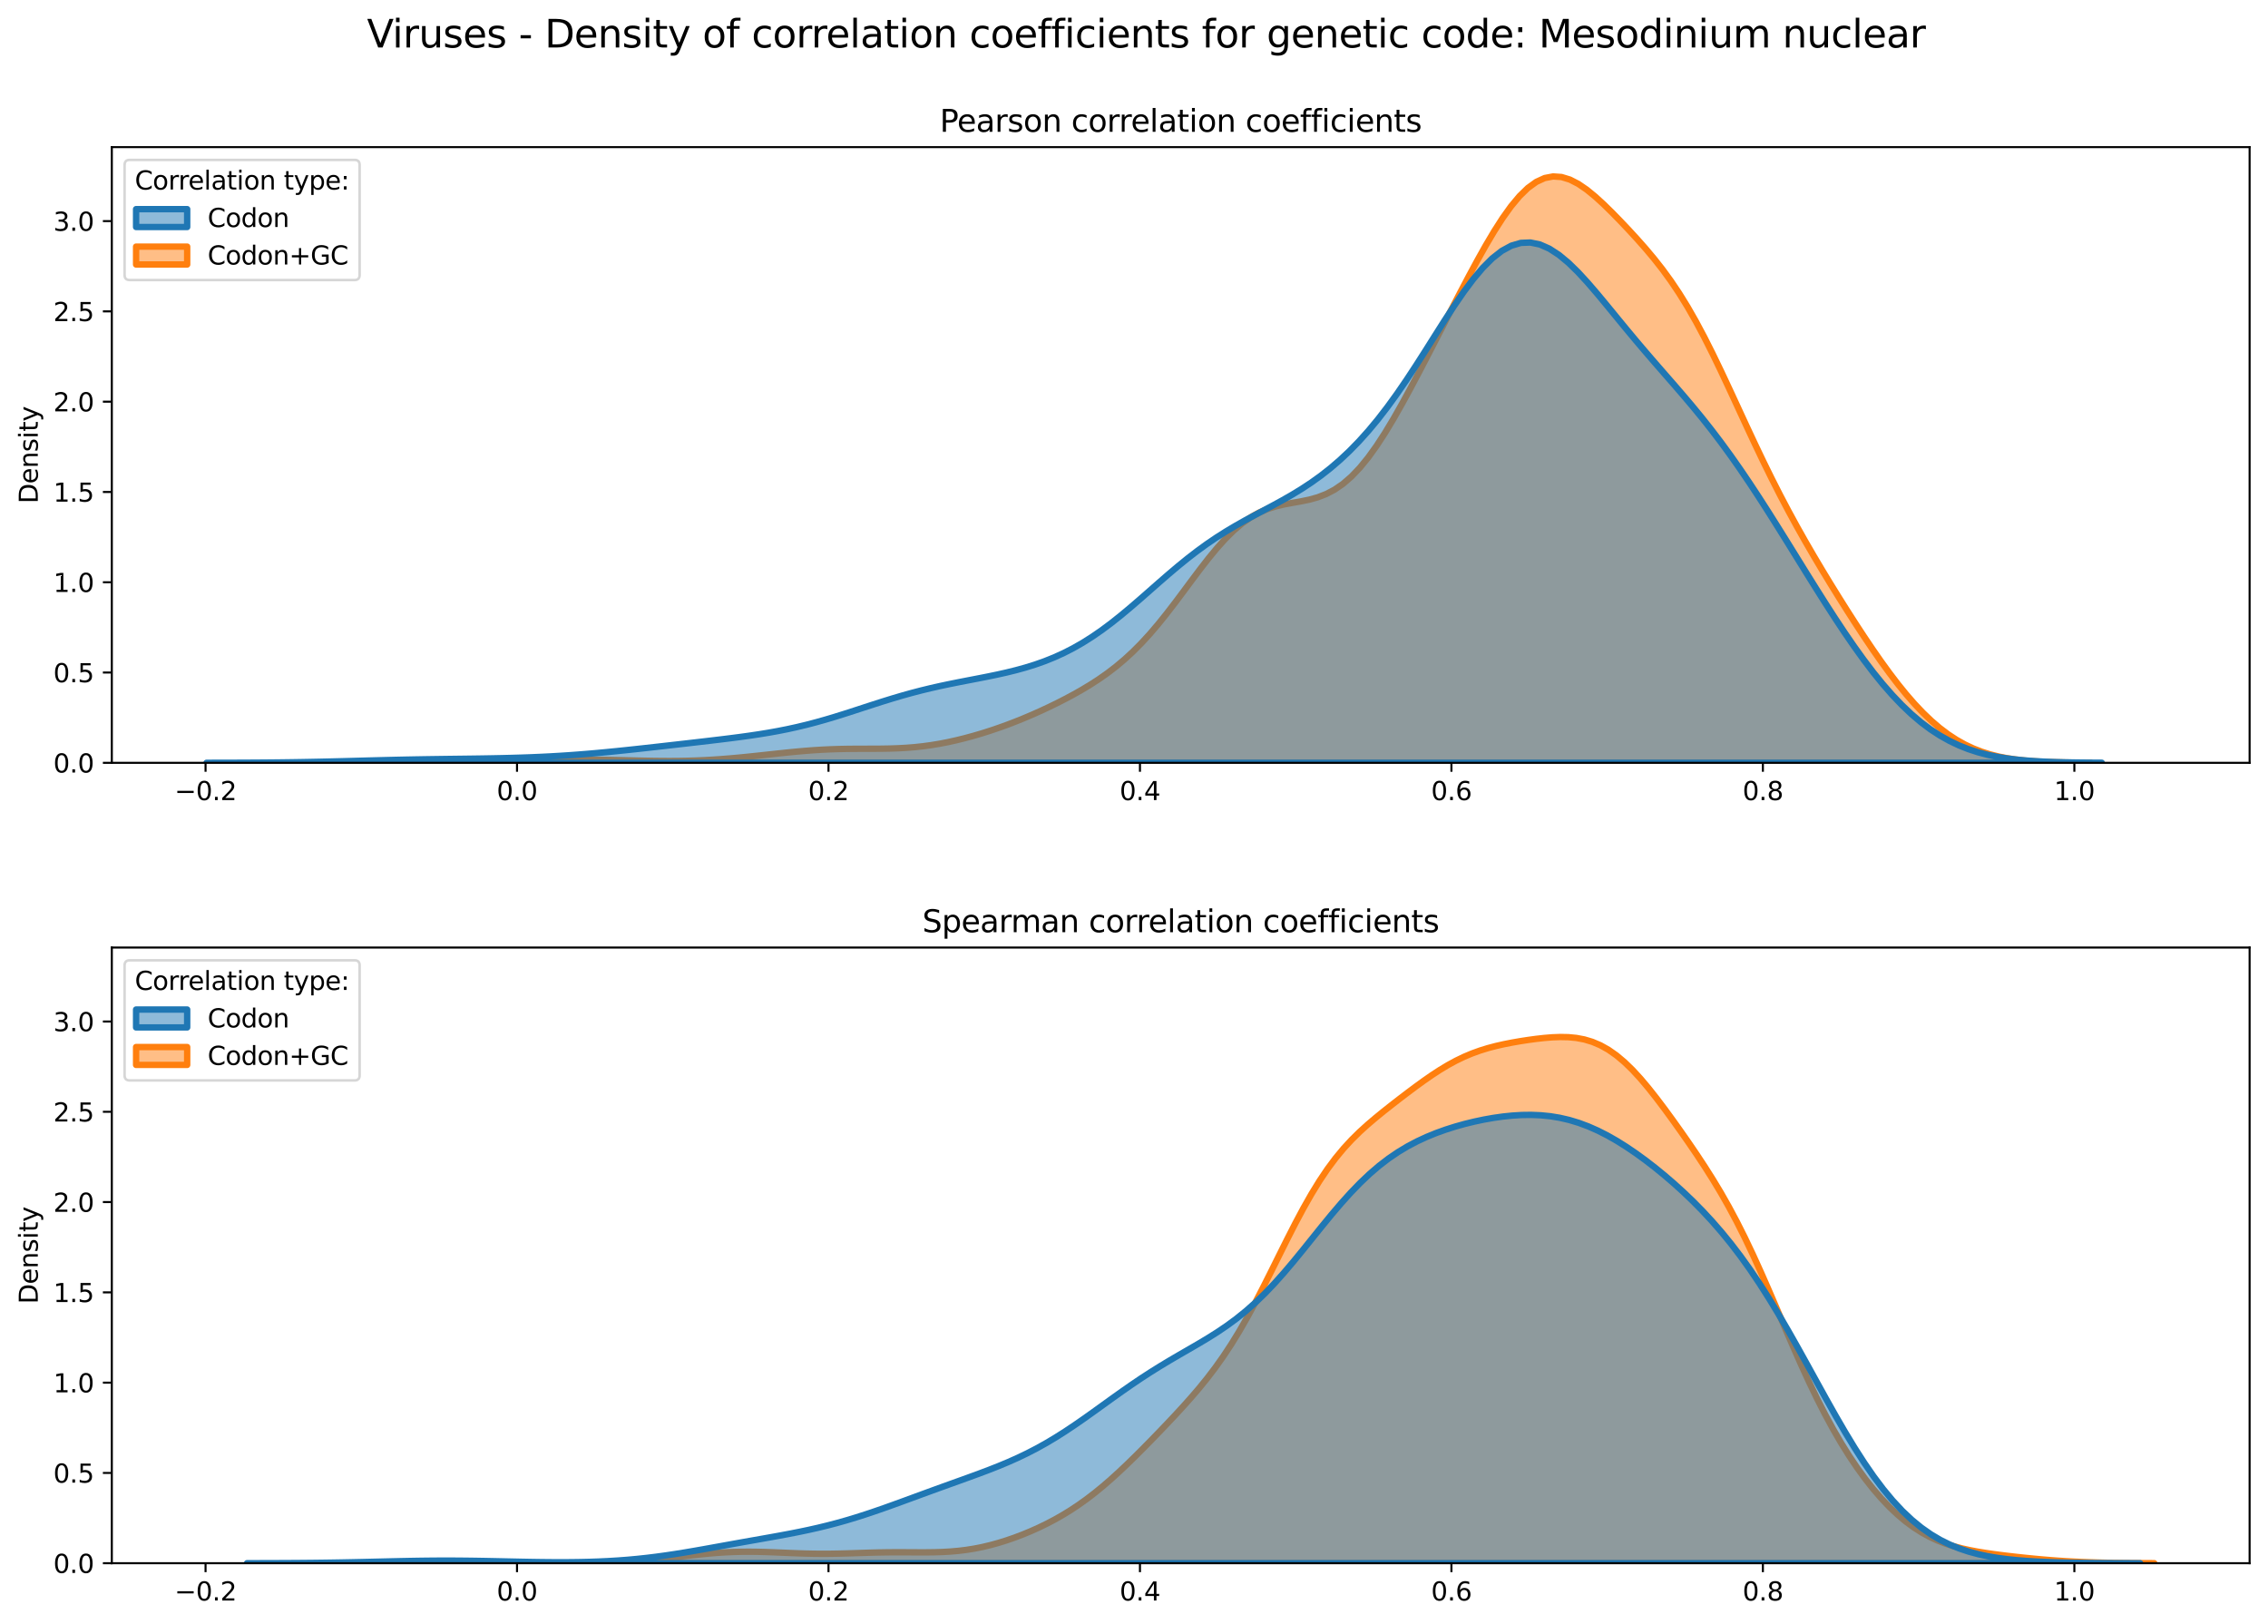 <?xml version="1.0" encoding="utf-8" standalone="no"?>
<!DOCTYPE svg PUBLIC "-//W3C//DTD SVG 1.1//EN"
  "http://www.w3.org/Graphics/SVG/1.1/DTD/svg11.dtd">
<svg xmlns:xlink="http://www.w3.org/1999/xlink" width="887.981pt" height="635.878pt" viewBox="0 0 887.981 635.878" xmlns="http://www.w3.org/2000/svg" version="1.1">
 <defs>
  <style type="text/css">*{stroke-linejoin: round; stroke-linecap: butt}</style>
 </defs>
 <g id="figure_1">
  <g id="patch_1">
   <path d="M 0 635.878 
L 887.981 635.878 
L 887.981 0 
L 0 0 
z
" style="fill: #ffffff"/>
  </g>
  <g id="axes_1">
   <g id="patch_2">
    <path d="M 43.781 298.643 
L 880.781 298.643 
L 880.781 57.6 
L 43.781 57.6 
z
" style="fill: #ffffff"/>
   </g>
   <g id="PolyCollection_1">
    <defs>
     <path id="m2505d7ebdd" d="M 163.834 -337.248 
L 163.834 -337.235 
L 167.124 -337.235 
L 170.415 -337.235 
L 173.706 -337.235 
L 176.997 -337.235 
L 180.287 -337.235 
L 183.578 -337.235 
L 186.869 -337.235 
L 190.16 -337.235 
L 193.45 -337.235 
L 196.741 -337.235 
L 200.032 -337.235 
L 203.323 -337.235 
L 206.613 -337.235 
L 209.904 -337.235 
L 213.195 -337.235 
L 216.486 -337.235 
L 219.776 -337.235 
L 223.067 -337.235 
L 226.358 -337.235 
L 229.649 -337.235 
L 232.939 -337.235 
L 236.23 -337.235 
L 239.521 -337.235 
L 242.812 -337.235 
L 246.102 -337.235 
L 249.393 -337.235 
L 252.684 -337.235 
L 255.974 -337.235 
L 259.265 -337.235 
L 262.556 -337.235 
L 265.847 -337.235 
L 269.137 -337.235 
L 272.428 -337.235 
L 275.719 -337.235 
L 279.01 -337.235 
L 282.3 -337.235 
L 285.591 -337.235 
L 288.882 -337.235 
L 292.173 -337.235 
L 295.463 -337.235 
L 298.754 -337.235 
L 302.045 -337.235 
L 305.336 -337.235 
L 308.626 -337.235 
L 311.917 -337.235 
L 315.208 -337.235 
L 318.499 -337.235 
L 321.789 -337.235 
L 325.08 -337.235 
L 328.371 -337.235 
L 331.662 -337.235 
L 334.952 -337.235 
L 338.243 -337.235 
L 341.534 -337.235 
L 344.825 -337.235 
L 348.115 -337.235 
L 351.406 -337.235 
L 354.697 -337.235 
L 357.988 -337.235 
L 361.278 -337.235 
L 364.569 -337.235 
L 367.86 -337.235 
L 371.15 -337.235 
L 374.441 -337.235 
L 377.732 -337.235 
L 381.023 -337.235 
L 384.313 -337.235 
L 387.604 -337.235 
L 390.895 -337.235 
L 394.186 -337.235 
L 397.476 -337.235 
L 400.767 -337.235 
L 404.058 -337.235 
L 407.349 -337.235 
L 410.639 -337.235 
L 413.93 -337.235 
L 417.221 -337.235 
L 420.512 -337.235 
L 423.802 -337.235 
L 427.093 -337.235 
L 430.384 -337.235 
L 433.675 -337.235 
L 436.965 -337.235 
L 440.256 -337.235 
L 443.547 -337.235 
L 446.838 -337.235 
L 450.128 -337.235 
L 453.419 -337.235 
L 456.71 -337.235 
L 460.001 -337.235 
L 463.291 -337.235 
L 466.582 -337.235 
L 469.873 -337.235 
L 473.164 -337.235 
L 476.454 -337.235 
L 479.745 -337.235 
L 483.036 -337.235 
L 486.326 -337.235 
L 489.617 -337.235 
L 492.908 -337.235 
L 496.199 -337.235 
L 499.489 -337.235 
L 502.78 -337.235 
L 506.071 -337.235 
L 509.362 -337.235 
L 512.652 -337.235 
L 515.943 -337.235 
L 519.234 -337.235 
L 522.525 -337.235 
L 525.815 -337.235 
L 529.106 -337.235 
L 532.397 -337.235 
L 535.688 -337.235 
L 538.978 -337.235 
L 542.269 -337.235 
L 545.56 -337.235 
L 548.851 -337.235 
L 552.141 -337.235 
L 555.432 -337.235 
L 558.723 -337.235 
L 562.014 -337.235 
L 565.304 -337.235 
L 568.595 -337.235 
L 571.886 -337.235 
L 575.177 -337.235 
L 578.467 -337.235 
L 581.758 -337.235 
L 585.049 -337.235 
L 588.34 -337.235 
L 591.63 -337.235 
L 594.921 -337.235 
L 598.212 -337.235 
L 601.502 -337.235 
L 604.793 -337.235 
L 608.084 -337.235 
L 611.375 -337.235 
L 614.665 -337.235 
L 617.956 -337.235 
L 621.247 -337.235 
L 624.538 -337.235 
L 627.828 -337.235 
L 631.119 -337.235 
L 634.41 -337.235 
L 637.701 -337.235 
L 640.991 -337.235 
L 644.282 -337.235 
L 647.573 -337.235 
L 650.864 -337.235 
L 654.154 -337.235 
L 657.445 -337.235 
L 660.736 -337.235 
L 664.027 -337.235 
L 667.317 -337.235 
L 670.608 -337.235 
L 673.899 -337.235 
L 677.19 -337.235 
L 680.48 -337.235 
L 683.771 -337.235 
L 687.062 -337.235 
L 690.353 -337.235 
L 693.643 -337.235 
L 696.934 -337.235 
L 700.225 -337.235 
L 703.516 -337.235 
L 706.806 -337.235 
L 710.097 -337.235 
L 713.388 -337.235 
L 716.678 -337.235 
L 719.969 -337.235 
L 723.26 -337.235 
L 726.551 -337.235 
L 729.841 -337.235 
L 733.132 -337.235 
L 736.423 -337.235 
L 739.714 -337.235 
L 743.004 -337.235 
L 746.295 -337.235 
L 749.586 -337.235 
L 752.877 -337.235 
L 756.167 -337.235 
L 759.458 -337.235 
L 762.749 -337.235 
L 766.04 -337.235 
L 769.33 -337.235 
L 772.621 -337.235 
L 775.912 -337.235 
L 779.203 -337.235 
L 782.493 -337.235 
L 785.784 -337.235 
L 789.075 -337.235 
L 792.366 -337.235 
L 795.656 -337.235 
L 798.947 -337.235 
L 802.238 -337.235 
L 805.529 -337.235 
L 808.819 -337.235 
L 812.11 -337.235 
L 815.401 -337.235 
L 818.692 -337.235 
L 818.692 -337.266 
L 818.692 -337.266 
L 815.401 -337.286 
L 812.11 -337.317 
L 808.819 -337.364 
L 805.529 -337.434 
L 802.238 -337.537 
L 798.947 -337.682 
L 795.656 -337.887 
L 792.366 -338.168 
L 789.075 -338.547 
L 785.784 -339.049 
L 782.493 -339.7 
L 779.203 -340.53 
L 775.912 -341.57 
L 772.621 -342.849 
L 769.33 -344.397 
L 766.04 -346.237 
L 762.749 -348.391 
L 759.458 -350.872 
L 756.167 -353.688 
L 752.877 -356.837 
L 749.586 -360.309 
L 746.295 -364.088 
L 743.004 -368.151 
L 739.714 -372.467 
L 736.423 -377.006 
L 733.132 -381.735 
L 729.841 -386.622 
L 726.551 -391.639 
L 723.26 -396.767 
L 719.969 -401.993 
L 716.678 -407.313 
L 713.388 -412.734 
L 710.097 -418.273 
L 706.806 -423.951 
L 703.516 -429.796 
L 700.225 -435.833 
L 696.934 -442.084 
L 693.643 -448.558 
L 690.353 -455.251 
L 687.062 -462.137 
L 683.771 -469.171 
L 680.48 -476.286 
L 677.19 -483.4 
L 673.899 -490.417 
L 670.608 -497.241 
L 667.317 -503.778 
L 664.027 -509.955 
L 660.736 -515.72 
L 657.445 -521.049 
L 654.154 -525.952 
L 650.864 -530.465 
L 647.573 -534.646 
L 644.282 -538.563 
L 640.991 -542.285 
L 637.701 -545.868 
L 634.41 -549.344 
L 631.119 -552.711 
L 627.828 -555.933 
L 624.538 -558.938 
L 621.247 -561.627 
L 617.956 -563.879 
L 614.665 -565.568 
L 611.375 -566.575 
L 608.084 -566.8 
L 604.793 -566.174 
L 601.502 -564.667 
L 598.212 -562.288 
L 594.921 -559.083 
L 591.63 -555.132 
L 588.34 -550.535 
L 585.049 -545.407 
L 581.758 -539.859 
L 578.467 -533.998 
L 575.177 -527.914 
L 571.886 -521.68 
L 568.595 -515.352 
L 565.304 -508.973 
L 562.014 -502.579 
L 558.723 -496.206 
L 555.432 -489.892 
L 552.141 -483.688 
L 548.851 -477.656 
L 545.56 -471.869 
L 542.269 -466.406 
L 538.978 -461.35 
L 535.688 -456.776 
L 532.397 -452.745 
L 529.106 -449.3 
L 525.815 -446.454 
L 522.525 -444.191 
L 519.234 -442.463 
L 515.943 -441.193 
L 512.652 -440.278 
L 509.362 -439.598 
L 506.071 -439.019 
L 502.78 -438.407 
L 499.489 -437.633 
L 496.199 -436.582 
L 492.908 -435.163 
L 489.617 -433.308 
L 486.326 -430.982 
L 483.036 -428.179 
L 479.745 -424.923 
L 476.454 -421.265 
L 473.164 -417.276 
L 469.873 -413.044 
L 466.582 -408.663 
L 463.291 -404.23 
L 460.001 -399.836 
L 456.71 -395.562 
L 453.419 -391.474 
L 450.128 -387.621 
L 446.838 -384.035 
L 443.547 -380.729 
L 440.256 -377.701 
L 436.965 -374.936 
L 433.675 -372.41 
L 430.384 -370.093 
L 427.093 -367.955 
L 423.802 -365.966 
L 420.512 -364.099 
L 417.221 -362.333 
L 413.93 -360.653 
L 410.639 -359.049 
L 407.349 -357.515 
L 404.058 -356.051 
L 400.767 -354.655 
L 397.476 -353.329 
L 394.186 -352.073 
L 390.895 -350.89 
L 387.604 -349.777 
L 384.313 -348.737 
L 381.023 -347.771 
L 377.732 -346.88 
L 374.441 -346.069 
L 371.15 -345.342 
L 367.86 -344.704 
L 364.569 -344.16 
L 361.278 -343.713 
L 357.988 -343.362 
L 354.697 -343.103 
L 351.406 -342.926 
L 348.115 -342.819 
L 344.825 -342.766 
L 341.534 -342.746 
L 338.243 -342.74 
L 334.952 -342.73 
L 331.662 -342.698 
L 328.371 -342.633 
L 325.08 -342.524 
L 321.789 -342.368 
L 318.499 -342.164 
L 315.208 -341.914 
L 311.917 -341.626 
L 308.626 -341.306 
L 305.336 -340.963 
L 302.045 -340.607 
L 298.754 -340.248 
L 295.463 -339.894 
L 292.173 -339.554 
L 288.882 -339.235 
L 285.591 -338.943 
L 282.3 -338.684 
L 279.01 -338.462 
L 275.719 -338.28 
L 272.428 -338.139 
L 269.137 -338.039 
L 265.847 -337.978 
L 262.556 -337.955 
L 259.265 -337.965 
L 255.974 -338.002 
L 252.684 -338.061 
L 249.393 -338.133 
L 246.102 -338.212 
L 242.812 -338.289 
L 239.521 -338.358 
L 236.23 -338.41 
L 232.939 -338.442 
L 229.649 -338.45 
L 226.358 -338.433 
L 223.067 -338.39 
L 219.776 -338.325 
L 216.486 -338.241 
L 213.195 -338.144 
L 209.904 -338.037 
L 206.613 -337.928 
L 203.323 -337.82 
L 200.032 -337.718 
L 196.741 -337.625 
L 193.45 -337.543 
L 190.16 -337.473 
L 186.869 -337.414 
L 183.578 -337.367 
L 180.287 -337.33 
L 176.997 -337.302 
L 173.706 -337.281 
L 170.415 -337.266 
L 167.124 -337.255 
L 163.834 -337.248 
z
" style="stroke: #ff7f0e; stroke-width: 2.5"/>
    </defs>
    <g clip-path="url(#pfa2411bafd)">
     <use xlink:href="#m2505d7ebdd" x="0" y="635.878" style="fill: #ff7f0e; fill-opacity: 0.5; stroke: #ff7f0e; stroke-width: 2.5"/>
    </g>
   </g>
   <g id="PolyCollection_2">
    <defs>
     <path id="me91336ac97" d="M 80.882 -337.246 
L 80.882 -337.235 
L 84.611 -337.235 
L 88.34 -337.235 
L 92.069 -337.235 
L 95.797 -337.235 
L 99.526 -337.235 
L 103.255 -337.235 
L 106.984 -337.235 
L 110.712 -337.235 
L 114.441 -337.235 
L 118.17 -337.235 
L 121.899 -337.235 
L 125.627 -337.235 
L 129.356 -337.235 
L 133.085 -337.235 
L 136.814 -337.235 
L 140.542 -337.235 
L 144.271 -337.235 
L 148 -337.235 
L 151.729 -337.235 
L 155.457 -337.235 
L 159.186 -337.235 
L 162.915 -337.235 
L 166.644 -337.235 
L 170.372 -337.235 
L 174.101 -337.235 
L 177.83 -337.235 
L 181.559 -337.235 
L 185.287 -337.235 
L 189.016 -337.235 
L 192.745 -337.235 
L 196.474 -337.235 
L 200.202 -337.235 
L 203.931 -337.235 
L 207.66 -337.235 
L 211.389 -337.235 
L 215.117 -337.235 
L 218.846 -337.235 
L 222.575 -337.235 
L 226.304 -337.235 
L 230.032 -337.235 
L 233.761 -337.235 
L 237.49 -337.235 
L 241.219 -337.235 
L 244.947 -337.235 
L 248.676 -337.235 
L 252.405 -337.235 
L 256.134 -337.235 
L 259.862 -337.235 
L 263.591 -337.235 
L 267.32 -337.235 
L 271.049 -337.235 
L 274.777 -337.235 
L 278.506 -337.235 
L 282.235 -337.235 
L 285.964 -337.235 
L 289.692 -337.235 
L 293.421 -337.235 
L 297.15 -337.235 
L 300.879 -337.235 
L 304.607 -337.235 
L 308.336 -337.235 
L 312.065 -337.235 
L 315.794 -337.235 
L 319.522 -337.235 
L 323.251 -337.235 
L 326.98 -337.235 
L 330.709 -337.235 
L 334.437 -337.235 
L 338.166 -337.235 
L 341.895 -337.235 
L 345.624 -337.235 
L 349.352 -337.235 
L 353.081 -337.235 
L 356.81 -337.235 
L 360.539 -337.235 
L 364.267 -337.235 
L 367.996 -337.235 
L 371.725 -337.235 
L 375.454 -337.235 
L 379.182 -337.235 
L 382.911 -337.235 
L 386.64 -337.235 
L 390.369 -337.235 
L 394.097 -337.235 
L 397.826 -337.235 
L 401.555 -337.235 
L 405.284 -337.235 
L 409.012 -337.235 
L 412.741 -337.235 
L 416.47 -337.235 
L 420.199 -337.235 
L 423.927 -337.235 
L 427.656 -337.235 
L 431.385 -337.235 
L 435.114 -337.235 
L 438.842 -337.235 
L 442.571 -337.235 
L 446.3 -337.235 
L 450.029 -337.235 
L 453.757 -337.235 
L 457.486 -337.235 
L 461.215 -337.235 
L 464.944 -337.235 
L 468.672 -337.235 
L 472.401 -337.235 
L 476.13 -337.235 
L 479.859 -337.235 
L 483.587 -337.235 
L 487.316 -337.235 
L 491.045 -337.235 
L 494.774 -337.235 
L 498.502 -337.235 
L 502.231 -337.235 
L 505.96 -337.235 
L 509.689 -337.235 
L 513.417 -337.235 
L 517.146 -337.235 
L 520.875 -337.235 
L 524.604 -337.235 
L 528.332 -337.235 
L 532.061 -337.235 
L 535.79 -337.235 
L 539.519 -337.235 
L 543.247 -337.235 
L 546.976 -337.235 
L 550.705 -337.235 
L 554.434 -337.235 
L 558.162 -337.235 
L 561.891 -337.235 
L 565.62 -337.235 
L 569.349 -337.235 
L 573.077 -337.235 
L 576.806 -337.235 
L 580.535 -337.235 
L 584.264 -337.235 
L 587.992 -337.235 
L 591.721 -337.235 
L 595.45 -337.235 
L 599.179 -337.235 
L 602.907 -337.235 
L 606.636 -337.235 
L 610.365 -337.235 
L 614.094 -337.235 
L 617.822 -337.235 
L 621.551 -337.235 
L 625.28 -337.235 
L 629.009 -337.235 
L 632.737 -337.235 
L 636.466 -337.235 
L 640.195 -337.235 
L 643.924 -337.235 
L 647.652 -337.235 
L 651.381 -337.235 
L 655.11 -337.235 
L 658.839 -337.235 
L 662.567 -337.235 
L 666.296 -337.235 
L 670.025 -337.235 
L 673.754 -337.235 
L 677.482 -337.235 
L 681.211 -337.235 
L 684.94 -337.235 
L 688.669 -337.235 
L 692.397 -337.235 
L 696.126 -337.235 
L 699.855 -337.235 
L 703.584 -337.235 
L 707.312 -337.235 
L 711.041 -337.235 
L 714.77 -337.235 
L 718.499 -337.235 
L 722.227 -337.235 
L 725.956 -337.235 
L 729.685 -337.235 
L 733.414 -337.235 
L 737.142 -337.235 
L 740.871 -337.235 
L 744.6 -337.235 
L 748.329 -337.235 
L 752.057 -337.235 
L 755.786 -337.235 
L 759.515 -337.235 
L 763.244 -337.235 
L 766.972 -337.235 
L 770.701 -337.235 
L 774.43 -337.235 
L 778.159 -337.235 
L 781.887 -337.235 
L 785.616 -337.235 
L 789.345 -337.235 
L 793.074 -337.235 
L 796.802 -337.235 
L 800.531 -337.235 
L 804.26 -337.235 
L 807.989 -337.235 
L 811.717 -337.235 
L 815.446 -337.235 
L 819.175 -337.235 
L 822.904 -337.235 
L 822.904 -337.272 
L 822.904 -337.272 
L 819.175 -337.294 
L 815.446 -337.327 
L 811.717 -337.376 
L 807.989 -337.447 
L 804.26 -337.549 
L 800.531 -337.691 
L 796.802 -337.889 
L 793.074 -338.158 
L 789.345 -338.518 
L 785.616 -338.991 
L 781.887 -339.605 
L 778.159 -340.387 
L 774.43 -341.369 
L 770.701 -342.583 
L 766.972 -344.06 
L 763.244 -345.831 
L 759.515 -347.924 
L 755.786 -350.362 
L 752.057 -353.162 
L 748.329 -356.334 
L 744.6 -359.882 
L 740.871 -363.798 
L 737.142 -368.069 
L 733.414 -372.675 
L 729.685 -377.586 
L 725.956 -382.771 
L 722.227 -388.193 
L 718.499 -393.812 
L 714.77 -399.59 
L 711.041 -405.487 
L 707.312 -411.462 
L 703.584 -417.479 
L 699.855 -423.498 
L 696.126 -429.481 
L 692.397 -435.394 
L 688.669 -441.199 
L 684.94 -446.864 
L 681.211 -452.362 
L 677.482 -457.67 
L 673.754 -462.775 
L 670.025 -467.675 
L 666.296 -472.382 
L 662.567 -476.919 
L 658.839 -481.322 
L 655.11 -485.636 
L 651.381 -489.909 
L 647.652 -494.189 
L 643.924 -498.518 
L 640.195 -502.919 
L 636.466 -507.399 
L 632.737 -511.938 
L 629.009 -516.489 
L 625.28 -520.978 
L 621.551 -525.306 
L 617.822 -529.355 
L 614.094 -532.994 
L 610.365 -536.09 
L 606.636 -538.516 
L 602.907 -540.161 
L 599.179 -540.937 
L 595.45 -540.787 
L 591.721 -539.688 
L 587.992 -537.654 
L 584.264 -534.734 
L 580.535 -531.011 
L 576.806 -526.589 
L 573.077 -521.597 
L 569.349 -516.17 
L 565.62 -510.45 
L 561.891 -504.571 
L 558.162 -498.66 
L 554.434 -492.824 
L 550.705 -487.154 
L 546.976 -481.719 
L 543.247 -476.572 
L 539.519 -471.743 
L 535.79 -467.25 
L 532.061 -463.096 
L 528.332 -459.276 
L 524.604 -455.777 
L 520.875 -452.577 
L 517.146 -449.655 
L 513.417 -446.98 
L 509.689 -444.521 
L 505.96 -442.242 
L 502.231 -440.103 
L 498.502 -438.061 
L 494.774 -436.071 
L 491.045 -434.087 
L 487.316 -432.063 
L 483.587 -429.957 
L 479.859 -427.733 
L 476.13 -425.361 
L 472.401 -422.824 
L 468.672 -420.113 
L 464.944 -417.233 
L 461.215 -414.201 
L 457.486 -411.046 
L 453.757 -407.806 
L 450.029 -404.526 
L 446.3 -401.254 
L 442.571 -398.04 
L 438.842 -394.931 
L 435.114 -391.968 
L 431.385 -389.186 
L 427.656 -386.61 
L 423.927 -384.253 
L 420.199 -382.122 
L 416.47 -380.214 
L 412.741 -378.519 
L 409.012 -377.022 
L 405.284 -375.704 
L 401.555 -374.542 
L 397.826 -373.514 
L 394.097 -372.595 
L 390.369 -371.762 
L 386.64 -370.99 
L 382.911 -370.256 
L 379.182 -369.538 
L 375.454 -368.815 
L 371.725 -368.067 
L 367.996 -367.277 
L 364.267 -366.434 
L 360.539 -365.528 
L 356.81 -364.554 
L 353.081 -363.514 
L 349.352 -362.412 
L 345.624 -361.259 
L 341.895 -360.067 
L 338.166 -358.855 
L 334.437 -357.639 
L 330.709 -356.439 
L 326.98 -355.274 
L 323.251 -354.161 
L 319.522 -353.111 
L 315.794 -352.136 
L 312.065 -351.24 
L 308.336 -350.423 
L 304.607 -349.684 
L 300.879 -349.016 
L 297.15 -348.409 
L 293.421 -347.854 
L 289.692 -347.34 
L 285.964 -346.858 
L 282.235 -346.398 
L 278.506 -345.953 
L 274.777 -345.517 
L 271.049 -345.087 
L 267.32 -344.66 
L 263.591 -344.236 
L 259.862 -343.813 
L 256.134 -343.394 
L 252.405 -342.979 
L 248.676 -342.571 
L 244.947 -342.174 
L 241.219 -341.789 
L 237.49 -341.422 
L 233.761 -341.074 
L 230.032 -340.75 
L 226.304 -340.452 
L 222.575 -340.182 
L 218.846 -339.941 
L 215.117 -339.729 
L 211.389 -339.546 
L 207.66 -339.39 
L 203.931 -339.259 
L 200.202 -339.149 
L 196.474 -339.059 
L 192.745 -338.984 
L 189.016 -338.921 
L 185.287 -338.867 
L 181.559 -338.818 
L 177.83 -338.772 
L 174.101 -338.725 
L 170.372 -338.674 
L 166.644 -338.619 
L 162.915 -338.556 
L 159.186 -338.485 
L 155.457 -338.406 
L 151.729 -338.319 
L 148 -338.226 
L 144.271 -338.129 
L 140.542 -338.029 
L 136.814 -337.929 
L 133.085 -337.833 
L 129.356 -337.741 
L 125.627 -337.655 
L 121.899 -337.579 
L 118.17 -337.511 
L 114.441 -337.452 
L 110.712 -337.403 
L 106.984 -337.363 
L 103.255 -337.33 
L 99.526 -337.304 
L 95.797 -337.285 
L 92.069 -337.27 
L 88.34 -337.259 
L 84.611 -337.251 
L 80.882 -337.246 
z
" style="stroke: #1f77b4; stroke-width: 2.5"/>
    </defs>
    <g clip-path="url(#pfa2411bafd)">
     <use xlink:href="#me91336ac97" x="0" y="635.878" style="fill: #1f77b4; fill-opacity: 0.5; stroke: #1f77b4; stroke-width: 2.5"/>
    </g>
   </g>
   <g id="matplotlib.axis_1">
    <g id="xtick_1">
     <g id="line2d_1">
      <defs>
       <path id="m2340a17360" d="M 0 0 
L 0 3.5 
" style="stroke: #000000; stroke-width: 0.8"/>
      </defs>
      <g>
       <use xlink:href="#m2340a17360" x="80.479" y="298.643" style="stroke: #000000; stroke-width: 0.8"/>
      </g>
     </g>
     <g id="text_1">
      <!-- −0.2 -->
      <g transform="translate(68.338 313.242) scale(0.1 -0.1)">
       <defs>
        <path id="DejaVuSans-2212" d="M 678 2272 
L 4684 2272 
L 4684 1741 
L 678 1741 
L 678 2272 
z
" transform="scale(0.016)"/>
        <path id="DejaVuSans-30" d="M 2034 4250 
Q 1547 4250 1301 3770 
Q 1056 3291 1056 2328 
Q 1056 1369 1301 889 
Q 1547 409 2034 409 
Q 2525 409 2770 889 
Q 3016 1369 3016 2328 
Q 3016 3291 2770 3770 
Q 2525 4250 2034 4250 
z
M 2034 4750 
Q 2819 4750 3233 4129 
Q 3647 3509 3647 2328 
Q 3647 1150 3233 529 
Q 2819 -91 2034 -91 
Q 1250 -91 836 529 
Q 422 1150 422 2328 
Q 422 3509 836 4129 
Q 1250 4750 2034 4750 
z
" transform="scale(0.016)"/>
        <path id="DejaVuSans-2e" d="M 684 794 
L 1344 794 
L 1344 0 
L 684 0 
L 684 794 
z
" transform="scale(0.016)"/>
        <path id="DejaVuSans-32" d="M 1228 531 
L 3431 531 
L 3431 0 
L 469 0 
L 469 531 
Q 828 903 1448 1529 
Q 2069 2156 2228 2338 
Q 2531 2678 2651 2914 
Q 2772 3150 2772 3378 
Q 2772 3750 2511 3984 
Q 2250 4219 1831 4219 
Q 1534 4219 1204 4116 
Q 875 4013 500 3803 
L 500 4441 
Q 881 4594 1212 4672 
Q 1544 4750 1819 4750 
Q 2544 4750 2975 4387 
Q 3406 4025 3406 3419 
Q 3406 3131 3298 2873 
Q 3191 2616 2906 2266 
Q 2828 2175 2409 1742 
Q 1991 1309 1228 531 
z
" transform="scale(0.016)"/>
       </defs>
       <use xlink:href="#DejaVuSans-2212"/>
       <use xlink:href="#DejaVuSans-30" x="83.789"/>
       <use xlink:href="#DejaVuSans-2e" x="147.412"/>
       <use xlink:href="#DejaVuSans-32" x="179.199"/>
      </g>
     </g>
    </g>
    <g id="xtick_2">
     <g id="line2d_2">
      <g>
       <use xlink:href="#m2340a17360" x="202.427" y="298.643" style="stroke: #000000; stroke-width: 0.8"/>
      </g>
     </g>
     <g id="text_2">
      <!-- 0.0 -->
      <g transform="translate(194.475 313.242) scale(0.1 -0.1)">
       <use xlink:href="#DejaVuSans-30"/>
       <use xlink:href="#DejaVuSans-2e" x="63.623"/>
       <use xlink:href="#DejaVuSans-30" x="95.41"/>
      </g>
     </g>
    </g>
    <g id="xtick_3">
     <g id="line2d_3">
      <g>
       <use xlink:href="#m2340a17360" x="324.375" y="298.643" style="stroke: #000000; stroke-width: 0.8"/>
      </g>
     </g>
     <g id="text_3">
      <!-- 0.2 -->
      <g transform="translate(316.423 313.242) scale(0.1 -0.1)">
       <use xlink:href="#DejaVuSans-30"/>
       <use xlink:href="#DejaVuSans-2e" x="63.623"/>
       <use xlink:href="#DejaVuSans-32" x="95.41"/>
      </g>
     </g>
    </g>
    <g id="xtick_4">
     <g id="line2d_4">
      <g>
       <use xlink:href="#m2340a17360" x="446.322" y="298.643" style="stroke: #000000; stroke-width: 0.8"/>
      </g>
     </g>
     <g id="text_4">
      <!-- 0.4 -->
      <g transform="translate(438.371 313.242) scale(0.1 -0.1)">
       <defs>
        <path id="DejaVuSans-34" d="M 2419 4116 
L 825 1625 
L 2419 1625 
L 2419 4116 
z
M 2253 4666 
L 3047 4666 
L 3047 1625 
L 3713 1625 
L 3713 1100 
L 3047 1100 
L 3047 0 
L 2419 0 
L 2419 1100 
L 313 1100 
L 313 1709 
L 2253 4666 
z
" transform="scale(0.016)"/>
       </defs>
       <use xlink:href="#DejaVuSans-30"/>
       <use xlink:href="#DejaVuSans-2e" x="63.623"/>
       <use xlink:href="#DejaVuSans-34" x="95.41"/>
      </g>
     </g>
    </g>
    <g id="xtick_5">
     <g id="line2d_5">
      <g>
       <use xlink:href="#m2340a17360" x="568.27" y="298.643" style="stroke: #000000; stroke-width: 0.8"/>
      </g>
     </g>
     <g id="text_5">
      <!-- 0.6 -->
      <g transform="translate(560.319 313.242) scale(0.1 -0.1)">
       <defs>
        <path id="DejaVuSans-36" d="M 2113 2584 
Q 1688 2584 1439 2293 
Q 1191 2003 1191 1497 
Q 1191 994 1439 701 
Q 1688 409 2113 409 
Q 2538 409 2786 701 
Q 3034 994 3034 1497 
Q 3034 2003 2786 2293 
Q 2538 2584 2113 2584 
z
M 3366 4563 
L 3366 3988 
Q 3128 4100 2886 4159 
Q 2644 4219 2406 4219 
Q 1781 4219 1451 3797 
Q 1122 3375 1075 2522 
Q 1259 2794 1537 2939 
Q 1816 3084 2150 3084 
Q 2853 3084 3261 2657 
Q 3669 2231 3669 1497 
Q 3669 778 3244 343 
Q 2819 -91 2113 -91 
Q 1303 -91 875 529 
Q 447 1150 447 2328 
Q 447 3434 972 4092 
Q 1497 4750 2381 4750 
Q 2619 4750 2861 4703 
Q 3103 4656 3366 4563 
z
" transform="scale(0.016)"/>
       </defs>
       <use xlink:href="#DejaVuSans-30"/>
       <use xlink:href="#DejaVuSans-2e" x="63.623"/>
       <use xlink:href="#DejaVuSans-36" x="95.41"/>
      </g>
     </g>
    </g>
    <g id="xtick_6">
     <g id="line2d_6">
      <g>
       <use xlink:href="#m2340a17360" x="690.218" y="298.643" style="stroke: #000000; stroke-width: 0.8"/>
      </g>
     </g>
     <g id="text_6">
      <!-- 0.8 -->
      <g transform="translate(682.266 313.242) scale(0.1 -0.1)">
       <defs>
        <path id="DejaVuSans-38" d="M 2034 2216 
Q 1584 2216 1326 1975 
Q 1069 1734 1069 1313 
Q 1069 891 1326 650 
Q 1584 409 2034 409 
Q 2484 409 2743 651 
Q 3003 894 3003 1313 
Q 3003 1734 2745 1975 
Q 2488 2216 2034 2216 
z
M 1403 2484 
Q 997 2584 770 2862 
Q 544 3141 544 3541 
Q 544 4100 942 4425 
Q 1341 4750 2034 4750 
Q 2731 4750 3128 4425 
Q 3525 4100 3525 3541 
Q 3525 3141 3298 2862 
Q 3072 2584 2669 2484 
Q 3125 2378 3379 2068 
Q 3634 1759 3634 1313 
Q 3634 634 3220 271 
Q 2806 -91 2034 -91 
Q 1263 -91 848 271 
Q 434 634 434 1313 
Q 434 1759 690 2068 
Q 947 2378 1403 2484 
z
M 1172 3481 
Q 1172 3119 1398 2916 
Q 1625 2713 2034 2713 
Q 2441 2713 2670 2916 
Q 2900 3119 2900 3481 
Q 2900 3844 2670 4047 
Q 2441 4250 2034 4250 
Q 1625 4250 1398 4047 
Q 1172 3844 1172 3481 
z
" transform="scale(0.016)"/>
       </defs>
       <use xlink:href="#DejaVuSans-30"/>
       <use xlink:href="#DejaVuSans-2e" x="63.623"/>
       <use xlink:href="#DejaVuSans-38" x="95.41"/>
      </g>
     </g>
    </g>
    <g id="xtick_7">
     <g id="line2d_7">
      <g>
       <use xlink:href="#m2340a17360" x="812.166" y="298.643" style="stroke: #000000; stroke-width: 0.8"/>
      </g>
     </g>
     <g id="text_7">
      <!-- 1.0 -->
      <g transform="translate(804.214 313.242) scale(0.1 -0.1)">
       <defs>
        <path id="DejaVuSans-31" d="M 794 531 
L 1825 531 
L 1825 4091 
L 703 3866 
L 703 4441 
L 1819 4666 
L 2450 4666 
L 2450 531 
L 3481 531 
L 3481 0 
L 794 0 
L 794 531 
z
" transform="scale(0.016)"/>
       </defs>
       <use xlink:href="#DejaVuSans-31"/>
       <use xlink:href="#DejaVuSans-2e" x="63.623"/>
       <use xlink:href="#DejaVuSans-30" x="95.41"/>
      </g>
     </g>
    </g>
   </g>
   <g id="matplotlib.axis_2">
    <g id="ytick_1">
     <g id="line2d_8">
      <defs>
       <path id="m32da7a5578" d="M 0 0 
L -3.5 0 
" style="stroke: #000000; stroke-width: 0.8"/>
      </defs>
      <g>
       <use xlink:href="#m32da7a5578" x="43.781" y="298.643" style="stroke: #000000; stroke-width: 0.8"/>
      </g>
     </g>
     <g id="text_8">
      <!-- 0.0 -->
      <g transform="translate(20.878 302.443) scale(0.1 -0.1)">
       <use xlink:href="#DejaVuSans-30"/>
       <use xlink:href="#DejaVuSans-2e" x="63.623"/>
       <use xlink:href="#DejaVuSans-30" x="95.41"/>
      </g>
     </g>
    </g>
    <g id="ytick_2">
     <g id="line2d_9">
      <g>
       <use xlink:href="#m32da7a5578" x="43.781" y="263.296" style="stroke: #000000; stroke-width: 0.8"/>
      </g>
     </g>
     <g id="text_9">
      <!-- 0.5 -->
      <g transform="translate(20.878 267.095) scale(0.1 -0.1)">
       <defs>
        <path id="DejaVuSans-35" d="M 691 4666 
L 3169 4666 
L 3169 4134 
L 1269 4134 
L 1269 2991 
Q 1406 3038 1543 3061 
Q 1681 3084 1819 3084 
Q 2600 3084 3056 2656 
Q 3513 2228 3513 1497 
Q 3513 744 3044 326 
Q 2575 -91 1722 -91 
Q 1428 -91 1123 -41 
Q 819 9 494 109 
L 494 744 
Q 775 591 1075 516 
Q 1375 441 1709 441 
Q 2250 441 2565 725 
Q 2881 1009 2881 1497 
Q 2881 1984 2565 2268 
Q 2250 2553 1709 2553 
Q 1456 2553 1204 2497 
Q 953 2441 691 2322 
L 691 4666 
z
" transform="scale(0.016)"/>
       </defs>
       <use xlink:href="#DejaVuSans-30"/>
       <use xlink:href="#DejaVuSans-2e" x="63.623"/>
       <use xlink:href="#DejaVuSans-35" x="95.41"/>
      </g>
     </g>
    </g>
    <g id="ytick_3">
     <g id="line2d_10">
      <g>
       <use xlink:href="#m32da7a5578" x="43.781" y="227.949" style="stroke: #000000; stroke-width: 0.8"/>
      </g>
     </g>
     <g id="text_10">
      <!-- 1.0 -->
      <g transform="translate(20.878 231.748) scale(0.1 -0.1)">
       <use xlink:href="#DejaVuSans-31"/>
       <use xlink:href="#DejaVuSans-2e" x="63.623"/>
       <use xlink:href="#DejaVuSans-30" x="95.41"/>
      </g>
     </g>
    </g>
    <g id="ytick_4">
     <g id="line2d_11">
      <g>
       <use xlink:href="#m32da7a5578" x="43.781" y="192.601" style="stroke: #000000; stroke-width: 0.8"/>
      </g>
     </g>
     <g id="text_11">
      <!-- 1.5 -->
      <g transform="translate(20.878 196.4) scale(0.1 -0.1)">
       <use xlink:href="#DejaVuSans-31"/>
       <use xlink:href="#DejaVuSans-2e" x="63.623"/>
       <use xlink:href="#DejaVuSans-35" x="95.41"/>
      </g>
     </g>
    </g>
    <g id="ytick_5">
     <g id="line2d_12">
      <g>
       <use xlink:href="#m32da7a5578" x="43.781" y="157.254" style="stroke: #000000; stroke-width: 0.8"/>
      </g>
     </g>
     <g id="text_12">
      <!-- 2.0 -->
      <g transform="translate(20.878 161.053) scale(0.1 -0.1)">
       <use xlink:href="#DejaVuSans-32"/>
       <use xlink:href="#DejaVuSans-2e" x="63.623"/>
       <use xlink:href="#DejaVuSans-30" x="95.41"/>
      </g>
     </g>
    </g>
    <g id="ytick_6">
     <g id="line2d_13">
      <g>
       <use xlink:href="#m32da7a5578" x="43.781" y="121.906" style="stroke: #000000; stroke-width: 0.8"/>
      </g>
     </g>
     <g id="text_13">
      <!-- 2.5 -->
      <g transform="translate(20.878 125.705) scale(0.1 -0.1)">
       <use xlink:href="#DejaVuSans-32"/>
       <use xlink:href="#DejaVuSans-2e" x="63.623"/>
       <use xlink:href="#DejaVuSans-35" x="95.41"/>
      </g>
     </g>
    </g>
    <g id="ytick_7">
     <g id="line2d_14">
      <g>
       <use xlink:href="#m32da7a5578" x="43.781" y="86.559" style="stroke: #000000; stroke-width: 0.8"/>
      </g>
     </g>
     <g id="text_14">
      <!-- 3.0 -->
      <g transform="translate(20.878 90.358) scale(0.1 -0.1)">
       <defs>
        <path id="DejaVuSans-33" d="M 2597 2516 
Q 3050 2419 3304 2112 
Q 3559 1806 3559 1356 
Q 3559 666 3084 287 
Q 2609 -91 1734 -91 
Q 1441 -91 1130 -33 
Q 819 25 488 141 
L 488 750 
Q 750 597 1062 519 
Q 1375 441 1716 441 
Q 2309 441 2620 675 
Q 2931 909 2931 1356 
Q 2931 1769 2642 2001 
Q 2353 2234 1838 2234 
L 1294 2234 
L 1294 2753 
L 1863 2753 
Q 2328 2753 2575 2939 
Q 2822 3125 2822 3475 
Q 2822 3834 2567 4026 
Q 2313 4219 1838 4219 
Q 1578 4219 1281 4162 
Q 984 4106 628 3988 
L 628 4550 
Q 988 4650 1302 4700 
Q 1616 4750 1894 4750 
Q 2613 4750 3031 4423 
Q 3450 4097 3450 3541 
Q 3450 3153 3228 2886 
Q 3006 2619 2597 2516 
z
" transform="scale(0.016)"/>
       </defs>
       <use xlink:href="#DejaVuSans-33"/>
       <use xlink:href="#DejaVuSans-2e" x="63.623"/>
       <use xlink:href="#DejaVuSans-30" x="95.41"/>
      </g>
     </g>
    </g>
    <g id="text_15">
     <!-- Density -->
     <g transform="translate(14.798 197.13) rotate(-90) scale(0.1 -0.1)">
      <defs>
       <path id="DejaVuSans-44" d="M 1259 4147 
L 1259 519 
L 2022 519 
Q 2988 519 3436 956 
Q 3884 1394 3884 2338 
Q 3884 3275 3436 3711 
Q 2988 4147 2022 4147 
L 1259 4147 
z
M 628 4666 
L 1925 4666 
Q 3281 4666 3915 4102 
Q 4550 3538 4550 2338 
Q 4550 1131 3912 565 
Q 3275 0 1925 0 
L 628 0 
L 628 4666 
z
" transform="scale(0.016)"/>
       <path id="DejaVuSans-65" d="M 3597 1894 
L 3597 1613 
L 953 1613 
Q 991 1019 1311 708 
Q 1631 397 2203 397 
Q 2534 397 2845 478 
Q 3156 559 3463 722 
L 3463 178 
Q 3153 47 2828 -22 
Q 2503 -91 2169 -91 
Q 1331 -91 842 396 
Q 353 884 353 1716 
Q 353 2575 817 3079 
Q 1281 3584 2069 3584 
Q 2775 3584 3186 3129 
Q 3597 2675 3597 1894 
z
M 3022 2063 
Q 3016 2534 2758 2815 
Q 2500 3097 2075 3097 
Q 1594 3097 1305 2825 
Q 1016 2553 972 2059 
L 3022 2063 
z
" transform="scale(0.016)"/>
       <path id="DejaVuSans-6e" d="M 3513 2113 
L 3513 0 
L 2938 0 
L 2938 2094 
Q 2938 2591 2744 2837 
Q 2550 3084 2163 3084 
Q 1697 3084 1428 2787 
Q 1159 2491 1159 1978 
L 1159 0 
L 581 0 
L 581 3500 
L 1159 3500 
L 1159 2956 
Q 1366 3272 1645 3428 
Q 1925 3584 2291 3584 
Q 2894 3584 3203 3211 
Q 3513 2838 3513 2113 
z
" transform="scale(0.016)"/>
       <path id="DejaVuSans-73" d="M 2834 3397 
L 2834 2853 
Q 2591 2978 2328 3040 
Q 2066 3103 1784 3103 
Q 1356 3103 1142 2972 
Q 928 2841 928 2578 
Q 928 2378 1081 2264 
Q 1234 2150 1697 2047 
L 1894 2003 
Q 2506 1872 2764 1633 
Q 3022 1394 3022 966 
Q 3022 478 2636 193 
Q 2250 -91 1575 -91 
Q 1294 -91 989 -36 
Q 684 19 347 128 
L 347 722 
Q 666 556 975 473 
Q 1284 391 1588 391 
Q 1994 391 2212 530 
Q 2431 669 2431 922 
Q 2431 1156 2273 1281 
Q 2116 1406 1581 1522 
L 1381 1569 
Q 847 1681 609 1914 
Q 372 2147 372 2553 
Q 372 3047 722 3315 
Q 1072 3584 1716 3584 
Q 2034 3584 2315 3537 
Q 2597 3491 2834 3397 
z
" transform="scale(0.016)"/>
       <path id="DejaVuSans-69" d="M 603 3500 
L 1178 3500 
L 1178 0 
L 603 0 
L 603 3500 
z
M 603 4863 
L 1178 4863 
L 1178 4134 
L 603 4134 
L 603 4863 
z
" transform="scale(0.016)"/>
       <path id="DejaVuSans-74" d="M 1172 4494 
L 1172 3500 
L 2356 3500 
L 2356 3053 
L 1172 3053 
L 1172 1153 
Q 1172 725 1289 603 
Q 1406 481 1766 481 
L 2356 481 
L 2356 0 
L 1766 0 
Q 1100 0 847 248 
Q 594 497 594 1153 
L 594 3053 
L 172 3053 
L 172 3500 
L 594 3500 
L 594 4494 
L 1172 4494 
z
" transform="scale(0.016)"/>
       <path id="DejaVuSans-79" d="M 2059 -325 
Q 1816 -950 1584 -1140 
Q 1353 -1331 966 -1331 
L 506 -1331 
L 506 -850 
L 844 -850 
Q 1081 -850 1212 -737 
Q 1344 -625 1503 -206 
L 1606 56 
L 191 3500 
L 800 3500 
L 1894 763 
L 2988 3500 
L 3597 3500 
L 2059 -325 
z
" transform="scale(0.016)"/>
      </defs>
      <use xlink:href="#DejaVuSans-44"/>
      <use xlink:href="#DejaVuSans-65" x="77.002"/>
      <use xlink:href="#DejaVuSans-6e" x="138.525"/>
      <use xlink:href="#DejaVuSans-73" x="201.904"/>
      <use xlink:href="#DejaVuSans-69" x="254.004"/>
      <use xlink:href="#DejaVuSans-74" x="281.787"/>
      <use xlink:href="#DejaVuSans-79" x="320.996"/>
     </g>
    </g>
   </g>
   <g id="patch_3">
    <path d="M 43.781 298.643 
L 43.781 57.6 
" style="fill: none; stroke: #000000; stroke-width: 0.8; stroke-linejoin: miter; stroke-linecap: square"/>
   </g>
   <g id="patch_4">
    <path d="M 880.781 298.643 
L 880.781 57.6 
" style="fill: none; stroke: #000000; stroke-width: 0.8; stroke-linejoin: miter; stroke-linecap: square"/>
   </g>
   <g id="patch_5">
    <path d="M 43.781 298.643 
L 880.781 298.643 
" style="fill: none; stroke: #000000; stroke-width: 0.8; stroke-linejoin: miter; stroke-linecap: square"/>
   </g>
   <g id="patch_6">
    <path d="M 43.781 57.6 
L 880.781 57.6 
" style="fill: none; stroke: #000000; stroke-width: 0.8; stroke-linejoin: miter; stroke-linecap: square"/>
   </g>
   <g id="text_16">
    <!-- Pearson correlation coefficients -->
    <g transform="translate(367.949 51.6) scale(0.12 -0.12)">
     <defs>
      <path id="DejaVuSans-50" d="M 1259 4147 
L 1259 2394 
L 2053 2394 
Q 2494 2394 2734 2622 
Q 2975 2850 2975 3272 
Q 2975 3691 2734 3919 
Q 2494 4147 2053 4147 
L 1259 4147 
z
M 628 4666 
L 2053 4666 
Q 2838 4666 3239 4311 
Q 3641 3956 3641 3272 
Q 3641 2581 3239 2228 
Q 2838 1875 2053 1875 
L 1259 1875 
L 1259 0 
L 628 0 
L 628 4666 
z
" transform="scale(0.016)"/>
      <path id="DejaVuSans-61" d="M 2194 1759 
Q 1497 1759 1228 1600 
Q 959 1441 959 1056 
Q 959 750 1161 570 
Q 1363 391 1709 391 
Q 2188 391 2477 730 
Q 2766 1069 2766 1631 
L 2766 1759 
L 2194 1759 
z
M 3341 1997 
L 3341 0 
L 2766 0 
L 2766 531 
Q 2569 213 2275 61 
Q 1981 -91 1556 -91 
Q 1019 -91 701 211 
Q 384 513 384 1019 
Q 384 1609 779 1909 
Q 1175 2209 1959 2209 
L 2766 2209 
L 2766 2266 
Q 2766 2663 2505 2880 
Q 2244 3097 1772 3097 
Q 1472 3097 1187 3025 
Q 903 2953 641 2809 
L 641 3341 
Q 956 3463 1253 3523 
Q 1550 3584 1831 3584 
Q 2591 3584 2966 3190 
Q 3341 2797 3341 1997 
z
" transform="scale(0.016)"/>
      <path id="DejaVuSans-72" d="M 2631 2963 
Q 2534 3019 2420 3045 
Q 2306 3072 2169 3072 
Q 1681 3072 1420 2755 
Q 1159 2438 1159 1844 
L 1159 0 
L 581 0 
L 581 3500 
L 1159 3500 
L 1159 2956 
Q 1341 3275 1631 3429 
Q 1922 3584 2338 3584 
Q 2397 3584 2469 3576 
Q 2541 3569 2628 3553 
L 2631 2963 
z
" transform="scale(0.016)"/>
      <path id="DejaVuSans-6f" d="M 1959 3097 
Q 1497 3097 1228 2736 
Q 959 2375 959 1747 
Q 959 1119 1226 758 
Q 1494 397 1959 397 
Q 2419 397 2687 759 
Q 2956 1122 2956 1747 
Q 2956 2369 2687 2733 
Q 2419 3097 1959 3097 
z
M 1959 3584 
Q 2709 3584 3137 3096 
Q 3566 2609 3566 1747 
Q 3566 888 3137 398 
Q 2709 -91 1959 -91 
Q 1206 -91 779 398 
Q 353 888 353 1747 
Q 353 2609 779 3096 
Q 1206 3584 1959 3584 
z
" transform="scale(0.016)"/>
      <path id="DejaVuSans-20" transform="scale(0.016)"/>
      <path id="DejaVuSans-63" d="M 3122 3366 
L 3122 2828 
Q 2878 2963 2633 3030 
Q 2388 3097 2138 3097 
Q 1578 3097 1268 2742 
Q 959 2388 959 1747 
Q 959 1106 1268 751 
Q 1578 397 2138 397 
Q 2388 397 2633 464 
Q 2878 531 3122 666 
L 3122 134 
Q 2881 22 2623 -34 
Q 2366 -91 2075 -91 
Q 1284 -91 818 406 
Q 353 903 353 1747 
Q 353 2603 823 3093 
Q 1294 3584 2113 3584 
Q 2378 3584 2631 3529 
Q 2884 3475 3122 3366 
z
" transform="scale(0.016)"/>
      <path id="DejaVuSans-6c" d="M 603 4863 
L 1178 4863 
L 1178 0 
L 603 0 
L 603 4863 
z
" transform="scale(0.016)"/>
      <path id="DejaVuSans-66" d="M 2375 4863 
L 2375 4384 
L 1825 4384 
Q 1516 4384 1395 4259 
Q 1275 4134 1275 3809 
L 1275 3500 
L 2222 3500 
L 2222 3053 
L 1275 3053 
L 1275 0 
L 697 0 
L 697 3053 
L 147 3053 
L 147 3500 
L 697 3500 
L 697 3744 
Q 697 4328 969 4595 
Q 1241 4863 1831 4863 
L 2375 4863 
z
" transform="scale(0.016)"/>
     </defs>
     <use xlink:href="#DejaVuSans-50"/>
     <use xlink:href="#DejaVuSans-65" x="56.678"/>
     <use xlink:href="#DejaVuSans-61" x="118.201"/>
     <use xlink:href="#DejaVuSans-72" x="179.48"/>
     <use xlink:href="#DejaVuSans-73" x="220.594"/>
     <use xlink:href="#DejaVuSans-6f" x="272.693"/>
     <use xlink:href="#DejaVuSans-6e" x="333.875"/>
     <use xlink:href="#DejaVuSans-20" x="397.254"/>
     <use xlink:href="#DejaVuSans-63" x="429.041"/>
     <use xlink:href="#DejaVuSans-6f" x="484.021"/>
     <use xlink:href="#DejaVuSans-72" x="545.203"/>
     <use xlink:href="#DejaVuSans-72" x="584.566"/>
     <use xlink:href="#DejaVuSans-65" x="623.43"/>
     <use xlink:href="#DejaVuSans-6c" x="684.953"/>
     <use xlink:href="#DejaVuSans-61" x="712.736"/>
     <use xlink:href="#DejaVuSans-74" x="774.016"/>
     <use xlink:href="#DejaVuSans-69" x="813.225"/>
     <use xlink:href="#DejaVuSans-6f" x="841.008"/>
     <use xlink:href="#DejaVuSans-6e" x="902.189"/>
     <use xlink:href="#DejaVuSans-20" x="965.568"/>
     <use xlink:href="#DejaVuSans-63" x="997.355"/>
     <use xlink:href="#DejaVuSans-6f" x="1052.336"/>
     <use xlink:href="#DejaVuSans-65" x="1113.518"/>
     <use xlink:href="#DejaVuSans-66" x="1175.041"/>
     <use xlink:href="#DejaVuSans-66" x="1210.246"/>
     <use xlink:href="#DejaVuSans-69" x="1245.451"/>
     <use xlink:href="#DejaVuSans-63" x="1273.234"/>
     <use xlink:href="#DejaVuSans-69" x="1328.215"/>
     <use xlink:href="#DejaVuSans-65" x="1355.998"/>
     <use xlink:href="#DejaVuSans-6e" x="1417.521"/>
     <use xlink:href="#DejaVuSans-74" x="1480.9"/>
     <use xlink:href="#DejaVuSans-73" x="1520.109"/>
    </g>
   </g>
   <g id="legend_1">
    <g id="patch_7">
     <path d="M 50.781 109.634 
L 138.806 109.634 
Q 140.806 109.634 140.806 107.634 
L 140.806 64.6 
Q 140.806 62.6 138.806 62.6 
L 50.781 62.6 
Q 48.781 62.6 48.781 64.6 
L 48.781 107.634 
Q 48.781 109.634 50.781 109.634 
z
" style="fill: #ffffff; opacity: 0.8; stroke: #cccccc; stroke-linejoin: miter"/>
    </g>
    <g id="text_17">
     <!-- Correlation type: -->
     <g transform="translate(52.781 74.198) scale(0.1 -0.1)">
      <defs>
       <path id="DejaVuSans-43" d="M 4122 4306 
L 4122 3641 
Q 3803 3938 3442 4084 
Q 3081 4231 2675 4231 
Q 1875 4231 1450 3742 
Q 1025 3253 1025 2328 
Q 1025 1406 1450 917 
Q 1875 428 2675 428 
Q 3081 428 3442 575 
Q 3803 722 4122 1019 
L 4122 359 
Q 3791 134 3420 21 
Q 3050 -91 2638 -91 
Q 1578 -91 968 557 
Q 359 1206 359 2328 
Q 359 3453 968 4101 
Q 1578 4750 2638 4750 
Q 3056 4750 3426 4639 
Q 3797 4528 4122 4306 
z
" transform="scale(0.016)"/>
       <path id="DejaVuSans-70" d="M 1159 525 
L 1159 -1331 
L 581 -1331 
L 581 3500 
L 1159 3500 
L 1159 2969 
Q 1341 3281 1617 3432 
Q 1894 3584 2278 3584 
Q 2916 3584 3314 3078 
Q 3713 2572 3713 1747 
Q 3713 922 3314 415 
Q 2916 -91 2278 -91 
Q 1894 -91 1617 61 
Q 1341 213 1159 525 
z
M 3116 1747 
Q 3116 2381 2855 2742 
Q 2594 3103 2138 3103 
Q 1681 3103 1420 2742 
Q 1159 2381 1159 1747 
Q 1159 1113 1420 752 
Q 1681 391 2138 391 
Q 2594 391 2855 752 
Q 3116 1113 3116 1747 
z
" transform="scale(0.016)"/>
       <path id="DejaVuSans-3a" d="M 750 794 
L 1409 794 
L 1409 0 
L 750 0 
L 750 794 
z
M 750 3309 
L 1409 3309 
L 1409 2516 
L 750 2516 
L 750 3309 
z
" transform="scale(0.016)"/>
      </defs>
      <use xlink:href="#DejaVuSans-43"/>
      <use xlink:href="#DejaVuSans-6f" x="69.824"/>
      <use xlink:href="#DejaVuSans-72" x="131.006"/>
      <use xlink:href="#DejaVuSans-72" x="170.369"/>
      <use xlink:href="#DejaVuSans-65" x="209.232"/>
      <use xlink:href="#DejaVuSans-6c" x="270.756"/>
      <use xlink:href="#DejaVuSans-61" x="298.539"/>
      <use xlink:href="#DejaVuSans-74" x="359.818"/>
      <use xlink:href="#DejaVuSans-69" x="399.027"/>
      <use xlink:href="#DejaVuSans-6f" x="426.811"/>
      <use xlink:href="#DejaVuSans-6e" x="487.992"/>
      <use xlink:href="#DejaVuSans-20" x="551.371"/>
      <use xlink:href="#DejaVuSans-74" x="583.158"/>
      <use xlink:href="#DejaVuSans-79" x="622.367"/>
      <use xlink:href="#DejaVuSans-70" x="681.547"/>
      <use xlink:href="#DejaVuSans-65" x="745.023"/>
      <use xlink:href="#DejaVuSans-3a" x="806.547"/>
     </g>
    </g>
    <g id="patch_8">
     <path d="M 53.285 88.877 
L 73.285 88.877 
L 73.285 81.877 
L 53.285 81.877 
z
" style="fill: #1f77b4; fill-opacity: 0.5; stroke: #1f77b4; stroke-width: 2.5; stroke-linejoin: miter"/>
    </g>
    <g id="text_18">
     <!-- Codon -->
     <g transform="translate(81.285 88.877) scale(0.1 -0.1)">
      <defs>
       <path id="DejaVuSans-64" d="M 2906 2969 
L 2906 4863 
L 3481 4863 
L 3481 0 
L 2906 0 
L 2906 525 
Q 2725 213 2448 61 
Q 2172 -91 1784 -91 
Q 1150 -91 751 415 
Q 353 922 353 1747 
Q 353 2572 751 3078 
Q 1150 3584 1784 3584 
Q 2172 3584 2448 3432 
Q 2725 3281 2906 2969 
z
M 947 1747 
Q 947 1113 1208 752 
Q 1469 391 1925 391 
Q 2381 391 2643 752 
Q 2906 1113 2906 1747 
Q 2906 2381 2643 2742 
Q 2381 3103 1925 3103 
Q 1469 3103 1208 2742 
Q 947 2381 947 1747 
z
" transform="scale(0.016)"/>
      </defs>
      <use xlink:href="#DejaVuSans-43"/>
      <use xlink:href="#DejaVuSans-6f" x="69.824"/>
      <use xlink:href="#DejaVuSans-64" x="131.006"/>
      <use xlink:href="#DejaVuSans-6f" x="194.482"/>
      <use xlink:href="#DejaVuSans-6e" x="255.664"/>
     </g>
    </g>
    <g id="patch_9">
     <path d="M 53.285 103.555 
L 73.285 103.555 
L 73.285 96.555 
L 53.285 96.555 
z
" style="fill: #ff7f0e; fill-opacity: 0.5; stroke: #ff7f0e; stroke-width: 2.5; stroke-linejoin: miter"/>
    </g>
    <g id="text_19">
     <!-- Codon+GC -->
     <g transform="translate(81.285 103.555) scale(0.1 -0.1)">
      <defs>
       <path id="DejaVuSans-2b" d="M 2944 4013 
L 2944 2272 
L 4684 2272 
L 4684 1741 
L 2944 1741 
L 2944 0 
L 2419 0 
L 2419 1741 
L 678 1741 
L 678 2272 
L 2419 2272 
L 2419 4013 
L 2944 4013 
z
" transform="scale(0.016)"/>
       <path id="DejaVuSans-47" d="M 3809 666 
L 3809 1919 
L 2778 1919 
L 2778 2438 
L 4434 2438 
L 4434 434 
Q 4069 175 3628 42 
Q 3188 -91 2688 -91 
Q 1594 -91 976 548 
Q 359 1188 359 2328 
Q 359 3472 976 4111 
Q 1594 4750 2688 4750 
Q 3144 4750 3555 4637 
Q 3966 4525 4313 4306 
L 4313 3634 
Q 3963 3931 3569 4081 
Q 3175 4231 2741 4231 
Q 1884 4231 1454 3753 
Q 1025 3275 1025 2328 
Q 1025 1384 1454 906 
Q 1884 428 2741 428 
Q 3075 428 3337 486 
Q 3600 544 3809 666 
z
" transform="scale(0.016)"/>
      </defs>
      <use xlink:href="#DejaVuSans-43"/>
      <use xlink:href="#DejaVuSans-6f" x="69.824"/>
      <use xlink:href="#DejaVuSans-64" x="131.006"/>
      <use xlink:href="#DejaVuSans-6f" x="194.482"/>
      <use xlink:href="#DejaVuSans-6e" x="255.664"/>
      <use xlink:href="#DejaVuSans-2b" x="319.043"/>
      <use xlink:href="#DejaVuSans-47" x="402.832"/>
      <use xlink:href="#DejaVuSans-43" x="480.322"/>
     </g>
    </g>
   </g>
  </g>
  <g id="axes_2">
   <g id="patch_10">
    <path d="M 43.781 612 
L 880.781 612 
L 880.781 370.957 
L 43.781 370.957 
z
" style="fill: #ffffff"/>
   </g>
   <g id="PolyCollection_3">
    <defs>
     <path id="mefa588146b" d="M 218.048 -23.905 
L 218.048 -23.878 
L 221.191 -23.878 
L 224.333 -23.878 
L 227.476 -23.878 
L 230.619 -23.878 
L 233.761 -23.878 
L 236.904 -23.878 
L 240.047 -23.878 
L 243.19 -23.878 
L 246.332 -23.878 
L 249.475 -23.878 
L 252.618 -23.878 
L 255.76 -23.878 
L 258.903 -23.878 
L 262.046 -23.878 
L 265.188 -23.878 
L 268.331 -23.878 
L 271.474 -23.878 
L 274.617 -23.878 
L 277.759 -23.878 
L 280.902 -23.878 
L 284.045 -23.878 
L 287.187 -23.878 
L 290.33 -23.878 
L 293.473 -23.878 
L 296.615 -23.878 
L 299.758 -23.878 
L 302.901 -23.878 
L 306.044 -23.878 
L 309.186 -23.878 
L 312.329 -23.878 
L 315.472 -23.878 
L 318.614 -23.878 
L 321.757 -23.878 
L 324.9 -23.878 
L 328.043 -23.878 
L 331.185 -23.878 
L 334.328 -23.878 
L 337.471 -23.878 
L 340.613 -23.878 
L 343.756 -23.878 
L 346.899 -23.878 
L 350.041 -23.878 
L 353.184 -23.878 
L 356.327 -23.878 
L 359.47 -23.878 
L 362.612 -23.878 
L 365.755 -23.878 
L 368.898 -23.878 
L 372.04 -23.878 
L 375.183 -23.878 
L 378.326 -23.878 
L 381.468 -23.878 
L 384.611 -23.878 
L 387.754 -23.878 
L 390.897 -23.878 
L 394.039 -23.878 
L 397.182 -23.878 
L 400.325 -23.878 
L 403.467 -23.878 
L 406.61 -23.878 
L 409.753 -23.878 
L 412.895 -23.878 
L 416.038 -23.878 
L 419.181 -23.878 
L 422.324 -23.878 
L 425.466 -23.878 
L 428.609 -23.878 
L 431.752 -23.878 
L 434.894 -23.878 
L 438.037 -23.878 
L 441.18 -23.878 
L 444.322 -23.878 
L 447.465 -23.878 
L 450.608 -23.878 
L 453.751 -23.878 
L 456.893 -23.878 
L 460.036 -23.878 
L 463.179 -23.878 
L 466.321 -23.878 
L 469.464 -23.878 
L 472.607 -23.878 
L 475.749 -23.878 
L 478.892 -23.878 
L 482.035 -23.878 
L 485.178 -23.878 
L 488.32 -23.878 
L 491.463 -23.878 
L 494.606 -23.878 
L 497.748 -23.878 
L 500.891 -23.878 
L 504.034 -23.878 
L 507.176 -23.878 
L 510.319 -23.878 
L 513.462 -23.878 
L 516.605 -23.878 
L 519.747 -23.878 
L 522.89 -23.878 
L 526.033 -23.878 
L 529.175 -23.878 
L 532.318 -23.878 
L 535.461 -23.878 
L 538.603 -23.878 
L 541.746 -23.878 
L 544.889 -23.878 
L 548.032 -23.878 
L 551.174 -23.878 
L 554.317 -23.878 
L 557.46 -23.878 
L 560.602 -23.878 
L 563.745 -23.878 
L 566.888 -23.878 
L 570.03 -23.878 
L 573.173 -23.878 
L 576.316 -23.878 
L 579.459 -23.878 
L 582.601 -23.878 
L 585.744 -23.878 
L 588.887 -23.878 
L 592.029 -23.878 
L 595.172 -23.878 
L 598.315 -23.878 
L 601.458 -23.878 
L 604.6 -23.878 
L 607.743 -23.878 
L 610.886 -23.878 
L 614.028 -23.878 
L 617.171 -23.878 
L 620.314 -23.878 
L 623.456 -23.878 
L 626.599 -23.878 
L 629.742 -23.878 
L 632.885 -23.878 
L 636.027 -23.878 
L 639.17 -23.878 
L 642.313 -23.878 
L 645.455 -23.878 
L 648.598 -23.878 
L 651.741 -23.878 
L 654.883 -23.878 
L 658.026 -23.878 
L 661.169 -23.878 
L 664.312 -23.878 
L 667.454 -23.878 
L 670.597 -23.878 
L 673.74 -23.878 
L 676.882 -23.878 
L 680.025 -23.878 
L 683.168 -23.878 
L 686.31 -23.878 
L 689.453 -23.878 
L 692.596 -23.878 
L 695.739 -23.878 
L 698.881 -23.878 
L 702.024 -23.878 
L 705.167 -23.878 
L 708.309 -23.878 
L 711.452 -23.878 
L 714.595 -23.878 
L 717.737 -23.878 
L 720.88 -23.878 
L 724.023 -23.878 
L 727.166 -23.878 
L 730.308 -23.878 
L 733.451 -23.878 
L 736.594 -23.878 
L 739.736 -23.878 
L 742.879 -23.878 
L 746.022 -23.878 
L 749.164 -23.878 
L 752.307 -23.878 
L 755.45 -23.878 
L 758.593 -23.878 
L 761.735 -23.878 
L 764.878 -23.878 
L 768.021 -23.878 
L 771.163 -23.878 
L 774.306 -23.878 
L 777.449 -23.878 
L 780.591 -23.878 
L 783.734 -23.878 
L 786.877 -23.878 
L 790.02 -23.878 
L 793.162 -23.878 
L 796.305 -23.878 
L 799.448 -23.878 
L 802.59 -23.878 
L 805.733 -23.878 
L 808.876 -23.878 
L 812.018 -23.878 
L 815.161 -23.878 
L 818.304 -23.878 
L 821.447 -23.878 
L 824.589 -23.878 
L 827.732 -23.878 
L 830.875 -23.878 
L 834.017 -23.878 
L 837.16 -23.878 
L 840.303 -23.878 
L 843.445 -23.878 
L 843.445 -23.895 
L 843.445 -23.895 
L 840.303 -23.905 
L 837.16 -23.92 
L 834.017 -23.941 
L 830.875 -23.971 
L 827.732 -24.013 
L 824.589 -24.069 
L 821.447 -24.142 
L 818.304 -24.237 
L 815.161 -24.355 
L 812.018 -24.501 
L 808.876 -24.675 
L 805.733 -24.879 
L 802.59 -25.112 
L 799.448 -25.373 
L 796.305 -25.661 
L 793.162 -25.973 
L 790.02 -26.307 
L 786.877 -26.663 
L 783.734 -27.043 
L 780.591 -27.454 
L 777.449 -27.906 
L 774.306 -28.416 
L 771.163 -29.007 
L 768.021 -29.704 
L 764.878 -30.541 
L 761.735 -31.55 
L 758.593 -32.767 
L 755.45 -34.225 
L 752.307 -35.953 
L 749.164 -37.974 
L 746.022 -40.305 
L 742.879 -42.96 
L 739.736 -45.942 
L 736.594 -49.254 
L 733.451 -52.899 
L 730.308 -56.879 
L 727.166 -61.201 
L 724.023 -65.874 
L 720.88 -70.911 
L 717.737 -76.323 
L 714.595 -82.115 
L 711.452 -88.284 
L 708.309 -94.808 
L 705.167 -101.646 
L 702.024 -108.736 
L 698.881 -115.994 
L 695.739 -123.322 
L 692.596 -130.613 
L 689.453 -137.761 
L 686.31 -144.674 
L 683.168 -151.278 
L 680.025 -157.53 
L 676.882 -163.415 
L 673.74 -168.947 
L 670.597 -174.167 
L 667.454 -179.129 
L 664.312 -183.889 
L 661.169 -188.503 
L 658.026 -193.005 
L 654.883 -197.412 
L 651.741 -201.713 
L 648.598 -205.878 
L 645.455 -209.856 
L 642.313 -213.586 
L 639.17 -217.005 
L 636.027 -220.056 
L 632.885 -222.696 
L 629.742 -224.899 
L 626.599 -226.66 
L 623.456 -227.994 
L 620.314 -228.935 
L 617.171 -229.528 
L 614.028 -229.827 
L 610.886 -229.889 
L 607.743 -229.769 
L 604.6 -229.515 
L 601.458 -229.163 
L 598.315 -228.738 
L 595.172 -228.254 
L 592.029 -227.708 
L 588.887 -227.091 
L 585.744 -226.382 
L 582.601 -225.555 
L 579.459 -224.585 
L 576.316 -223.448 
L 573.173 -222.125 
L 570.03 -220.607 
L 566.888 -218.896 
L 563.745 -217.003 
L 560.602 -214.952 
L 557.46 -212.77 
L 554.317 -210.49 
L 551.174 -208.141 
L 548.032 -205.744 
L 544.889 -203.308 
L 541.746 -200.826 
L 538.603 -198.269 
L 535.461 -195.595 
L 532.318 -192.742 
L 529.175 -189.644 
L 526.033 -186.229 
L 522.89 -182.433 
L 519.747 -178.21 
L 516.605 -173.534 
L 513.462 -168.41 
L 510.319 -162.872 
L 507.176 -156.986 
L 504.034 -150.841 
L 500.891 -144.546 
L 497.748 -138.219 
L 494.606 -131.972 
L 491.463 -125.91 
L 488.32 -120.116 
L 485.178 -114.646 
L 482.035 -109.532 
L 478.892 -104.776 
L 475.749 -100.358 
L 472.607 -96.24 
L 469.464 -92.374 
L 466.321 -88.708 
L 463.179 -85.191 
L 460.036 -81.78 
L 456.893 -78.442 
L 453.751 -75.158 
L 450.608 -71.917 
L 447.465 -68.723 
L 444.322 -65.586 
L 441.18 -62.523 
L 438.037 -59.554 
L 434.894 -56.701 
L 431.752 -53.981 
L 428.609 -51.41 
L 425.466 -48.998 
L 422.324 -46.75 
L 419.181 -44.664 
L 416.038 -42.734 
L 412.895 -40.952 
L 409.753 -39.306 
L 406.61 -37.785 
L 403.467 -36.38 
L 400.325 -35.084 
L 397.182 -33.894 
L 394.039 -32.809 
L 390.897 -31.833 
L 387.754 -30.97 
L 384.611 -30.225 
L 381.468 -29.602 
L 378.326 -29.101 
L 375.183 -28.718 
L 372.04 -28.445 
L 368.898 -28.27 
L 365.755 -28.173 
L 362.612 -28.136 
L 359.47 -28.136 
L 356.327 -28.153 
L 353.184 -28.168 
L 350.041 -28.167 
L 346.899 -28.14 
L 343.756 -28.086 
L 340.613 -28.008 
L 337.471 -27.911 
L 334.328 -27.808 
L 331.185 -27.712 
L 328.043 -27.633 
L 324.9 -27.584 
L 321.757 -27.572 
L 318.614 -27.6 
L 315.472 -27.666 
L 312.329 -27.766 
L 309.186 -27.889 
L 306.044 -28.023 
L 302.901 -28.154 
L 299.758 -28.267 
L 296.615 -28.348 
L 293.473 -28.383 
L 290.33 -28.365 
L 287.187 -28.286 
L 284.045 -28.144 
L 280.902 -27.942 
L 277.759 -27.686 
L 274.617 -27.384 
L 271.474 -27.05 
L 268.331 -26.695 
L 265.188 -26.333 
L 262.046 -25.977 
L 258.903 -25.638 
L 255.76 -25.324 
L 252.618 -25.043 
L 249.475 -24.798 
L 246.332 -24.589 
L 243.19 -24.417 
L 240.047 -24.278 
L 236.904 -24.168 
L 233.761 -24.084 
L 230.619 -24.022 
L 227.476 -23.976 
L 224.333 -23.943 
L 221.191 -23.921 
L 218.048 -23.905 
z
" style="stroke: #ff7f0e; stroke-width: 2.5"/>
    </defs>
    <g clip-path="url(#paa6e276a52)">
     <use xlink:href="#mefa588146b" x="0" y="635.878" style="fill: #ff7f0e; fill-opacity: 0.5; stroke: #ff7f0e; stroke-width: 2.5"/>
    </g>
   </g>
   <g id="PolyCollection_4">
    <defs>
     <path id="m54f09ea8f1" d="M 96.73 -23.89 
L 96.73 -23.878 
L 100.455 -23.878 
L 104.179 -23.878 
L 107.904 -23.878 
L 111.628 -23.878 
L 115.352 -23.878 
L 119.077 -23.878 
L 122.801 -23.878 
L 126.526 -23.878 
L 130.25 -23.878 
L 133.975 -23.878 
L 137.699 -23.878 
L 141.424 -23.878 
L 145.148 -23.878 
L 148.873 -23.878 
L 152.597 -23.878 
L 156.322 -23.878 
L 160.046 -23.878 
L 163.771 -23.878 
L 167.495 -23.878 
L 171.219 -23.878 
L 174.944 -23.878 
L 178.668 -23.878 
L 182.393 -23.878 
L 186.117 -23.878 
L 189.842 -23.878 
L 193.566 -23.878 
L 197.291 -23.878 
L 201.015 -23.878 
L 204.74 -23.878 
L 208.464 -23.878 
L 212.189 -23.878 
L 215.913 -23.878 
L 219.637 -23.878 
L 223.362 -23.878 
L 227.086 -23.878 
L 230.811 -23.878 
L 234.535 -23.878 
L 238.26 -23.878 
L 241.984 -23.878 
L 245.709 -23.878 
L 249.433 -23.878 
L 253.158 -23.878 
L 256.882 -23.878 
L 260.607 -23.878 
L 264.331 -23.878 
L 268.055 -23.878 
L 271.78 -23.878 
L 275.504 -23.878 
L 279.229 -23.878 
L 282.953 -23.878 
L 286.678 -23.878 
L 290.402 -23.878 
L 294.127 -23.878 
L 297.851 -23.878 
L 301.576 -23.878 
L 305.3 -23.878 
L 309.025 -23.878 
L 312.749 -23.878 
L 316.473 -23.878 
L 320.198 -23.878 
L 323.922 -23.878 
L 327.647 -23.878 
L 331.371 -23.878 
L 335.096 -23.878 
L 338.82 -23.878 
L 342.545 -23.878 
L 346.269 -23.878 
L 349.994 -23.878 
L 353.718 -23.878 
L 357.443 -23.878 
L 361.167 -23.878 
L 364.891 -23.878 
L 368.616 -23.878 
L 372.34 -23.878 
L 376.065 -23.878 
L 379.789 -23.878 
L 383.514 -23.878 
L 387.238 -23.878 
L 390.963 -23.878 
L 394.687 -23.878 
L 398.412 -23.878 
L 402.136 -23.878 
L 405.861 -23.878 
L 409.585 -23.878 
L 413.31 -23.878 
L 417.034 -23.878 
L 420.758 -23.878 
L 424.483 -23.878 
L 428.207 -23.878 
L 431.932 -23.878 
L 435.656 -23.878 
L 439.381 -23.878 
L 443.105 -23.878 
L 446.83 -23.878 
L 450.554 -23.878 
L 454.279 -23.878 
L 458.003 -23.878 
L 461.728 -23.878 
L 465.452 -23.878 
L 469.176 -23.878 
L 472.901 -23.878 
L 476.625 -23.878 
L 480.35 -23.878 
L 484.074 -23.878 
L 487.799 -23.878 
L 491.523 -23.878 
L 495.248 -23.878 
L 498.972 -23.878 
L 502.697 -23.878 
L 506.421 -23.878 
L 510.146 -23.878 
L 513.87 -23.878 
L 517.594 -23.878 
L 521.319 -23.878 
L 525.043 -23.878 
L 528.768 -23.878 
L 532.492 -23.878 
L 536.217 -23.878 
L 539.941 -23.878 
L 543.666 -23.878 
L 547.39 -23.878 
L 551.115 -23.878 
L 554.839 -23.878 
L 558.564 -23.878 
L 562.288 -23.878 
L 566.012 -23.878 
L 569.737 -23.878 
L 573.461 -23.878 
L 577.186 -23.878 
L 580.91 -23.878 
L 584.635 -23.878 
L 588.359 -23.878 
L 592.084 -23.878 
L 595.808 -23.878 
L 599.533 -23.878 
L 603.257 -23.878 
L 606.982 -23.878 
L 610.706 -23.878 
L 614.431 -23.878 
L 618.155 -23.878 
L 621.879 -23.878 
L 625.604 -23.878 
L 629.328 -23.878 
L 633.053 -23.878 
L 636.777 -23.878 
L 640.502 -23.878 
L 644.226 -23.878 
L 647.951 -23.878 
L 651.675 -23.878 
L 655.4 -23.878 
L 659.124 -23.878 
L 662.849 -23.878 
L 666.573 -23.878 
L 670.297 -23.878 
L 674.022 -23.878 
L 677.746 -23.878 
L 681.471 -23.878 
L 685.195 -23.878 
L 688.92 -23.878 
L 692.644 -23.878 
L 696.369 -23.878 
L 700.093 -23.878 
L 703.818 -23.878 
L 707.542 -23.878 
L 711.267 -23.878 
L 714.991 -23.878 
L 718.715 -23.878 
L 722.44 -23.878 
L 726.164 -23.878 
L 729.889 -23.878 
L 733.613 -23.878 
L 737.338 -23.878 
L 741.062 -23.878 
L 744.787 -23.878 
L 748.511 -23.878 
L 752.236 -23.878 
L 755.96 -23.878 
L 759.685 -23.878 
L 763.409 -23.878 
L 767.133 -23.878 
L 770.858 -23.878 
L 774.582 -23.878 
L 778.307 -23.878 
L 782.031 -23.878 
L 785.756 -23.878 
L 789.48 -23.878 
L 793.205 -23.878 
L 796.929 -23.878 
L 800.654 -23.878 
L 804.378 -23.878 
L 808.103 -23.878 
L 811.827 -23.878 
L 815.551 -23.878 
L 819.276 -23.878 
L 823 -23.878 
L 826.725 -23.878 
L 830.449 -23.878 
L 834.174 -23.878 
L 837.898 -23.878 
L 837.898 -23.891 
L 837.898 -23.891 
L 834.174 -23.898 
L 830.449 -23.908 
L 826.725 -23.923 
L 823 -23.944 
L 819.276 -23.973 
L 815.551 -24.014 
L 811.827 -24.07 
L 808.103 -24.146 
L 804.378 -24.247 
L 800.654 -24.382 
L 796.929 -24.559 
L 793.205 -24.79 
L 789.48 -25.091 
L 785.756 -25.478 
L 782.031 -25.975 
L 778.307 -26.607 
L 774.582 -27.405 
L 770.858 -28.403 
L 767.133 -29.641 
L 763.409 -31.159 
L 759.685 -33.001 
L 755.96 -35.209 
L 752.236 -37.821 
L 748.511 -40.872 
L 744.787 -44.387 
L 741.062 -48.382 
L 737.338 -52.86 
L 733.613 -57.808 
L 729.889 -63.2 
L 726.164 -68.994 
L 722.44 -75.134 
L 718.715 -81.551 
L 714.991 -88.169 
L 711.267 -94.903 
L 707.542 -101.668 
L 703.818 -108.38 
L 700.093 -114.964 
L 696.369 -121.351 
L 692.644 -127.487 
L 688.92 -133.332 
L 685.195 -138.862 
L 681.471 -144.065 
L 677.746 -148.944 
L 674.022 -153.514 
L 670.297 -157.793 
L 666.573 -161.809 
L 662.849 -165.589 
L 659.124 -169.156 
L 655.4 -172.534 
L 651.675 -175.738 
L 647.951 -178.778 
L 644.226 -181.654 
L 640.502 -184.363 
L 636.777 -186.892 
L 633.053 -189.227 
L 629.328 -191.349 
L 625.604 -193.241 
L 621.879 -194.887 
L 618.155 -196.275 
L 614.431 -197.401 
L 610.706 -198.265 
L 606.982 -198.877 
L 603.257 -199.25 
L 599.533 -199.403 
L 595.808 -199.356 
L 592.084 -199.13 
L 588.359 -198.744 
L 584.635 -198.214 
L 580.91 -197.553 
L 577.186 -196.766 
L 573.461 -195.855 
L 569.737 -194.814 
L 566.012 -193.634 
L 562.288 -192.296 
L 558.564 -190.778 
L 554.839 -189.053 
L 551.115 -187.089 
L 547.39 -184.854 
L 543.666 -182.319 
L 539.941 -179.46 
L 536.217 -176.263 
L 532.492 -172.728 
L 528.768 -168.872 
L 525.043 -164.73 
L 521.319 -160.354 
L 517.594 -155.812 
L 513.87 -151.181 
L 510.146 -146.548 
L 506.421 -141.994 
L 502.697 -137.599 
L 498.972 -133.425 
L 495.248 -129.521 
L 491.523 -125.915 
L 487.799 -122.615 
L 484.074 -119.608 
L 480.35 -116.868 
L 476.625 -114.35 
L 472.901 -112.006 
L 469.176 -109.781 
L 465.452 -107.619 
L 461.728 -105.47 
L 458.003 -103.293 
L 454.279 -101.053 
L 450.554 -98.729 
L 446.83 -96.311 
L 443.105 -93.8 
L 439.381 -91.209 
L 435.656 -88.557 
L 431.932 -85.873 
L 428.207 -83.19 
L 424.483 -80.541 
L 420.758 -77.961 
L 417.034 -75.478 
L 413.31 -73.118 
L 409.585 -70.898 
L 405.861 -68.825 
L 402.136 -66.9 
L 398.412 -65.116 
L 394.687 -63.458 
L 390.963 -61.906 
L 387.238 -60.439 
L 383.514 -59.034 
L 379.789 -57.669 
L 376.065 -56.325 
L 372.34 -54.987 
L 368.616 -53.645 
L 364.891 -52.294 
L 361.167 -50.933 
L 357.443 -49.566 
L 353.718 -48.2 
L 349.994 -46.845 
L 346.269 -45.514 
L 342.545 -44.219 
L 338.82 -42.972 
L 335.096 -41.783 
L 331.371 -40.662 
L 327.647 -39.613 
L 323.922 -38.639 
L 320.198 -37.736 
L 316.473 -36.901 
L 312.749 -36.123 
L 309.025 -35.392 
L 305.3 -34.696 
L 301.576 -34.024 
L 297.851 -33.363 
L 294.127 -32.706 
L 290.402 -32.045 
L 286.678 -31.378 
L 282.953 -30.707 
L 279.229 -30.033 
L 275.504 -29.365 
L 271.78 -28.71 
L 268.055 -28.079 
L 264.331 -27.479 
L 260.607 -26.922 
L 256.882 -26.413 
L 253.158 -25.958 
L 249.433 -25.561 
L 245.709 -25.222 
L 241.984 -24.941 
L 238.26 -24.715 
L 234.535 -24.541 
L 230.811 -24.413 
L 227.086 -24.328 
L 223.362 -24.28 
L 219.637 -24.264 
L 215.913 -24.277 
L 212.189 -24.312 
L 208.464 -24.366 
L 204.74 -24.434 
L 201.015 -24.511 
L 197.291 -24.592 
L 193.566 -24.672 
L 189.842 -24.747 
L 186.117 -24.811 
L 182.393 -24.86 
L 178.668 -24.891 
L 174.944 -24.903 
L 171.219 -24.894 
L 167.495 -24.864 
L 163.771 -24.816 
L 160.046 -24.752 
L 156.322 -24.676 
L 152.597 -24.592 
L 148.873 -24.503 
L 145.148 -24.415 
L 141.424 -24.33 
L 137.699 -24.25 
L 133.975 -24.178 
L 130.25 -24.115 
L 126.526 -24.062 
L 122.801 -24.018 
L 119.077 -23.982 
L 115.352 -23.954 
L 111.628 -23.932 
L 107.904 -23.916 
L 104.179 -23.904 
L 100.455 -23.895 
L 96.73 -23.89 
z
" style="stroke: #1f77b4; stroke-width: 2.5"/>
    </defs>
    <g clip-path="url(#paa6e276a52)">
     <use xlink:href="#m54f09ea8f1" x="0" y="635.878" style="fill: #1f77b4; fill-opacity: 0.5; stroke: #1f77b4; stroke-width: 2.5"/>
    </g>
   </g>
   <g id="matplotlib.axis_3">
    <g id="xtick_8">
     <g id="line2d_15">
      <g>
       <use xlink:href="#m2340a17360" x="80.479" y="612" style="stroke: #000000; stroke-width: 0.8"/>
      </g>
     </g>
     <g id="text_20">
      <!-- −0.2 -->
      <g transform="translate(68.338 626.598) scale(0.1 -0.1)">
       <use xlink:href="#DejaVuSans-2212"/>
       <use xlink:href="#DejaVuSans-30" x="83.789"/>
       <use xlink:href="#DejaVuSans-2e" x="147.412"/>
       <use xlink:href="#DejaVuSans-32" x="179.199"/>
      </g>
     </g>
    </g>
    <g id="xtick_9">
     <g id="line2d_16">
      <g>
       <use xlink:href="#m2340a17360" x="202.427" y="612" style="stroke: #000000; stroke-width: 0.8"/>
      </g>
     </g>
     <g id="text_21">
      <!-- 0.0 -->
      <g transform="translate(194.475 626.598) scale(0.1 -0.1)">
       <use xlink:href="#DejaVuSans-30"/>
       <use xlink:href="#DejaVuSans-2e" x="63.623"/>
       <use xlink:href="#DejaVuSans-30" x="95.41"/>
      </g>
     </g>
    </g>
    <g id="xtick_10">
     <g id="line2d_17">
      <g>
       <use xlink:href="#m2340a17360" x="324.375" y="612" style="stroke: #000000; stroke-width: 0.8"/>
      </g>
     </g>
     <g id="text_22">
      <!-- 0.2 -->
      <g transform="translate(316.423 626.598) scale(0.1 -0.1)">
       <use xlink:href="#DejaVuSans-30"/>
       <use xlink:href="#DejaVuSans-2e" x="63.623"/>
       <use xlink:href="#DejaVuSans-32" x="95.41"/>
      </g>
     </g>
    </g>
    <g id="xtick_11">
     <g id="line2d_18">
      <g>
       <use xlink:href="#m2340a17360" x="446.322" y="612" style="stroke: #000000; stroke-width: 0.8"/>
      </g>
     </g>
     <g id="text_23">
      <!-- 0.4 -->
      <g transform="translate(438.371 626.598) scale(0.1 -0.1)">
       <use xlink:href="#DejaVuSans-30"/>
       <use xlink:href="#DejaVuSans-2e" x="63.623"/>
       <use xlink:href="#DejaVuSans-34" x="95.41"/>
      </g>
     </g>
    </g>
    <g id="xtick_12">
     <g id="line2d_19">
      <g>
       <use xlink:href="#m2340a17360" x="568.27" y="612" style="stroke: #000000; stroke-width: 0.8"/>
      </g>
     </g>
     <g id="text_24">
      <!-- 0.6 -->
      <g transform="translate(560.319 626.598) scale(0.1 -0.1)">
       <use xlink:href="#DejaVuSans-30"/>
       <use xlink:href="#DejaVuSans-2e" x="63.623"/>
       <use xlink:href="#DejaVuSans-36" x="95.41"/>
      </g>
     </g>
    </g>
    <g id="xtick_13">
     <g id="line2d_20">
      <g>
       <use xlink:href="#m2340a17360" x="690.218" y="612" style="stroke: #000000; stroke-width: 0.8"/>
      </g>
     </g>
     <g id="text_25">
      <!-- 0.8 -->
      <g transform="translate(682.266 626.598) scale(0.1 -0.1)">
       <use xlink:href="#DejaVuSans-30"/>
       <use xlink:href="#DejaVuSans-2e" x="63.623"/>
       <use xlink:href="#DejaVuSans-38" x="95.41"/>
      </g>
     </g>
    </g>
    <g id="xtick_14">
     <g id="line2d_21">
      <g>
       <use xlink:href="#m2340a17360" x="812.166" y="612" style="stroke: #000000; stroke-width: 0.8"/>
      </g>
     </g>
     <g id="text_26">
      <!-- 1.0 -->
      <g transform="translate(804.214 626.598) scale(0.1 -0.1)">
       <use xlink:href="#DejaVuSans-31"/>
       <use xlink:href="#DejaVuSans-2e" x="63.623"/>
       <use xlink:href="#DejaVuSans-30" x="95.41"/>
      </g>
     </g>
    </g>
   </g>
   <g id="matplotlib.axis_4">
    <g id="ytick_8">
     <g id="line2d_22">
      <g>
       <use xlink:href="#m32da7a5578" x="43.781" y="612" style="stroke: #000000; stroke-width: 0.8"/>
      </g>
     </g>
     <g id="text_27">
      <!-- 0.0 -->
      <g transform="translate(20.878 615.799) scale(0.1 -0.1)">
       <use xlink:href="#DejaVuSans-30"/>
       <use xlink:href="#DejaVuSans-2e" x="63.623"/>
       <use xlink:href="#DejaVuSans-30" x="95.41"/>
      </g>
     </g>
    </g>
    <g id="ytick_9">
     <g id="line2d_23">
      <g>
       <use xlink:href="#m32da7a5578" x="43.781" y="576.653" style="stroke: #000000; stroke-width: 0.8"/>
      </g>
     </g>
     <g id="text_28">
      <!-- 0.5 -->
      <g transform="translate(20.878 580.452) scale(0.1 -0.1)">
       <use xlink:href="#DejaVuSans-30"/>
       <use xlink:href="#DejaVuSans-2e" x="63.623"/>
       <use xlink:href="#DejaVuSans-35" x="95.41"/>
      </g>
     </g>
    </g>
    <g id="ytick_10">
     <g id="line2d_24">
      <g>
       <use xlink:href="#m32da7a5578" x="43.781" y="541.305" style="stroke: #000000; stroke-width: 0.8"/>
      </g>
     </g>
     <g id="text_29">
      <!-- 1.0 -->
      <g transform="translate(20.878 545.104) scale(0.1 -0.1)">
       <use xlink:href="#DejaVuSans-31"/>
       <use xlink:href="#DejaVuSans-2e" x="63.623"/>
       <use xlink:href="#DejaVuSans-30" x="95.41"/>
      </g>
     </g>
    </g>
    <g id="ytick_11">
     <g id="line2d_25">
      <g>
       <use xlink:href="#m32da7a5578" x="43.781" y="505.958" style="stroke: #000000; stroke-width: 0.8"/>
      </g>
     </g>
     <g id="text_30">
      <!-- 1.5 -->
      <g transform="translate(20.878 509.757) scale(0.1 -0.1)">
       <use xlink:href="#DejaVuSans-31"/>
       <use xlink:href="#DejaVuSans-2e" x="63.623"/>
       <use xlink:href="#DejaVuSans-35" x="95.41"/>
      </g>
     </g>
    </g>
    <g id="ytick_12">
     <g id="line2d_26">
      <g>
       <use xlink:href="#m32da7a5578" x="43.781" y="470.61" style="stroke: #000000; stroke-width: 0.8"/>
      </g>
     </g>
     <g id="text_31">
      <!-- 2.0 -->
      <g transform="translate(20.878 474.409) scale(0.1 -0.1)">
       <use xlink:href="#DejaVuSans-32"/>
       <use xlink:href="#DejaVuSans-2e" x="63.623"/>
       <use xlink:href="#DejaVuSans-30" x="95.41"/>
      </g>
     </g>
    </g>
    <g id="ytick_13">
     <g id="line2d_27">
      <g>
       <use xlink:href="#m32da7a5578" x="43.781" y="435.263" style="stroke: #000000; stroke-width: 0.8"/>
      </g>
     </g>
     <g id="text_32">
      <!-- 2.5 -->
      <g transform="translate(20.878 439.062) scale(0.1 -0.1)">
       <use xlink:href="#DejaVuSans-32"/>
       <use xlink:href="#DejaVuSans-2e" x="63.623"/>
       <use xlink:href="#DejaVuSans-35" x="95.41"/>
      </g>
     </g>
    </g>
    <g id="ytick_14">
     <g id="line2d_28">
      <g>
       <use xlink:href="#m32da7a5578" x="43.781" y="399.915" style="stroke: #000000; stroke-width: 0.8"/>
      </g>
     </g>
     <g id="text_33">
      <!-- 3.0 -->
      <g transform="translate(20.878 403.715) scale(0.1 -0.1)">
       <use xlink:href="#DejaVuSans-33"/>
       <use xlink:href="#DejaVuSans-2e" x="63.623"/>
       <use xlink:href="#DejaVuSans-30" x="95.41"/>
      </g>
     </g>
    </g>
    <g id="text_34">
     <!-- Density -->
     <g transform="translate(14.798 510.487) rotate(-90) scale(0.1 -0.1)">
      <use xlink:href="#DejaVuSans-44"/>
      <use xlink:href="#DejaVuSans-65" x="77.002"/>
      <use xlink:href="#DejaVuSans-6e" x="138.525"/>
      <use xlink:href="#DejaVuSans-73" x="201.904"/>
      <use xlink:href="#DejaVuSans-69" x="254.004"/>
      <use xlink:href="#DejaVuSans-74" x="281.787"/>
      <use xlink:href="#DejaVuSans-79" x="320.996"/>
     </g>
    </g>
   </g>
   <g id="patch_11">
    <path d="M 43.781 612 
L 43.781 370.957 
" style="fill: none; stroke: #000000; stroke-width: 0.8; stroke-linejoin: miter; stroke-linecap: square"/>
   </g>
   <g id="patch_12">
    <path d="M 880.781 612 
L 880.781 370.957 
" style="fill: none; stroke: #000000; stroke-width: 0.8; stroke-linejoin: miter; stroke-linecap: square"/>
   </g>
   <g id="patch_13">
    <path d="M 43.781 612 
L 880.781 612 
" style="fill: none; stroke: #000000; stroke-width: 0.8; stroke-linejoin: miter; stroke-linecap: square"/>
   </g>
   <g id="patch_14">
    <path d="M 43.781 370.957 
L 880.781 370.957 
" style="fill: none; stroke: #000000; stroke-width: 0.8; stroke-linejoin: miter; stroke-linecap: square"/>
   </g>
   <g id="text_35">
    <!-- Spearman correlation coefficients -->
    <g transform="translate(361.112 364.957) scale(0.12 -0.12)">
     <defs>
      <path id="DejaVuSans-53" d="M 3425 4513 
L 3425 3897 
Q 3066 4069 2747 4153 
Q 2428 4238 2131 4238 
Q 1616 4238 1336 4038 
Q 1056 3838 1056 3469 
Q 1056 3159 1242 3001 
Q 1428 2844 1947 2747 
L 2328 2669 
Q 3034 2534 3370 2195 
Q 3706 1856 3706 1288 
Q 3706 609 3251 259 
Q 2797 -91 1919 -91 
Q 1588 -91 1214 -16 
Q 841 59 441 206 
L 441 856 
Q 825 641 1194 531 
Q 1563 422 1919 422 
Q 2459 422 2753 634 
Q 3047 847 3047 1241 
Q 3047 1584 2836 1778 
Q 2625 1972 2144 2069 
L 1759 2144 
Q 1053 2284 737 2584 
Q 422 2884 422 3419 
Q 422 4038 858 4394 
Q 1294 4750 2059 4750 
Q 2388 4750 2728 4690 
Q 3069 4631 3425 4513 
z
" transform="scale(0.016)"/>
      <path id="DejaVuSans-6d" d="M 3328 2828 
Q 3544 3216 3844 3400 
Q 4144 3584 4550 3584 
Q 5097 3584 5394 3201 
Q 5691 2819 5691 2113 
L 5691 0 
L 5113 0 
L 5113 2094 
Q 5113 2597 4934 2840 
Q 4756 3084 4391 3084 
Q 3944 3084 3684 2787 
Q 3425 2491 3425 1978 
L 3425 0 
L 2847 0 
L 2847 2094 
Q 2847 2600 2669 2842 
Q 2491 3084 2119 3084 
Q 1678 3084 1418 2786 
Q 1159 2488 1159 1978 
L 1159 0 
L 581 0 
L 581 3500 
L 1159 3500 
L 1159 2956 
Q 1356 3278 1631 3431 
Q 1906 3584 2284 3584 
Q 2666 3584 2933 3390 
Q 3200 3197 3328 2828 
z
" transform="scale(0.016)"/>
     </defs>
     <use xlink:href="#DejaVuSans-53"/>
     <use xlink:href="#DejaVuSans-70" x="63.477"/>
     <use xlink:href="#DejaVuSans-65" x="126.953"/>
     <use xlink:href="#DejaVuSans-61" x="188.477"/>
     <use xlink:href="#DejaVuSans-72" x="249.756"/>
     <use xlink:href="#DejaVuSans-6d" x="289.119"/>
     <use xlink:href="#DejaVuSans-61" x="386.531"/>
     <use xlink:href="#DejaVuSans-6e" x="447.811"/>
     <use xlink:href="#DejaVuSans-20" x="511.189"/>
     <use xlink:href="#DejaVuSans-63" x="542.977"/>
     <use xlink:href="#DejaVuSans-6f" x="597.957"/>
     <use xlink:href="#DejaVuSans-72" x="659.139"/>
     <use xlink:href="#DejaVuSans-72" x="698.502"/>
     <use xlink:href="#DejaVuSans-65" x="737.365"/>
     <use xlink:href="#DejaVuSans-6c" x="798.889"/>
     <use xlink:href="#DejaVuSans-61" x="826.672"/>
     <use xlink:href="#DejaVuSans-74" x="887.951"/>
     <use xlink:href="#DejaVuSans-69" x="927.16"/>
     <use xlink:href="#DejaVuSans-6f" x="954.943"/>
     <use xlink:href="#DejaVuSans-6e" x="1016.125"/>
     <use xlink:href="#DejaVuSans-20" x="1079.504"/>
     <use xlink:href="#DejaVuSans-63" x="1111.291"/>
     <use xlink:href="#DejaVuSans-6f" x="1166.271"/>
     <use xlink:href="#DejaVuSans-65" x="1227.453"/>
     <use xlink:href="#DejaVuSans-66" x="1288.977"/>
     <use xlink:href="#DejaVuSans-66" x="1324.182"/>
     <use xlink:href="#DejaVuSans-69" x="1359.387"/>
     <use xlink:href="#DejaVuSans-63" x="1387.17"/>
     <use xlink:href="#DejaVuSans-69" x="1442.15"/>
     <use xlink:href="#DejaVuSans-65" x="1469.934"/>
     <use xlink:href="#DejaVuSans-6e" x="1531.457"/>
     <use xlink:href="#DejaVuSans-74" x="1594.836"/>
     <use xlink:href="#DejaVuSans-73" x="1634.045"/>
    </g>
   </g>
   <g id="legend_2">
    <g id="patch_15">
     <path d="M 50.781 422.991 
L 138.806 422.991 
Q 140.806 422.991 140.806 420.991 
L 140.806 377.957 
Q 140.806 375.957 138.806 375.957 
L 50.781 375.957 
Q 48.781 375.957 48.781 377.957 
L 48.781 420.991 
Q 48.781 422.991 50.781 422.991 
z
" style="fill: #ffffff; opacity: 0.8; stroke: #cccccc; stroke-linejoin: miter"/>
    </g>
    <g id="text_36">
     <!-- Correlation type: -->
     <g transform="translate(52.781 387.555) scale(0.1 -0.1)">
      <use xlink:href="#DejaVuSans-43"/>
      <use xlink:href="#DejaVuSans-6f" x="69.824"/>
      <use xlink:href="#DejaVuSans-72" x="131.006"/>
      <use xlink:href="#DejaVuSans-72" x="170.369"/>
      <use xlink:href="#DejaVuSans-65" x="209.232"/>
      <use xlink:href="#DejaVuSans-6c" x="270.756"/>
      <use xlink:href="#DejaVuSans-61" x="298.539"/>
      <use xlink:href="#DejaVuSans-74" x="359.818"/>
      <use xlink:href="#DejaVuSans-69" x="399.027"/>
      <use xlink:href="#DejaVuSans-6f" x="426.811"/>
      <use xlink:href="#DejaVuSans-6e" x="487.992"/>
      <use xlink:href="#DejaVuSans-20" x="551.371"/>
      <use xlink:href="#DejaVuSans-74" x="583.158"/>
      <use xlink:href="#DejaVuSans-79" x="622.367"/>
      <use xlink:href="#DejaVuSans-70" x="681.547"/>
      <use xlink:href="#DejaVuSans-65" x="745.023"/>
      <use xlink:href="#DejaVuSans-3a" x="806.547"/>
     </g>
    </g>
    <g id="patch_16">
     <path d="M 53.285 402.233 
L 73.285 402.233 
L 73.285 395.233 
L 53.285 395.233 
z
" style="fill: #1f77b4; fill-opacity: 0.5; stroke: #1f77b4; stroke-width: 2.5; stroke-linejoin: miter"/>
    </g>
    <g id="text_37">
     <!-- Codon -->
     <g transform="translate(81.285 402.233) scale(0.1 -0.1)">
      <use xlink:href="#DejaVuSans-43"/>
      <use xlink:href="#DejaVuSans-6f" x="69.824"/>
      <use xlink:href="#DejaVuSans-64" x="131.006"/>
      <use xlink:href="#DejaVuSans-6f" x="194.482"/>
      <use xlink:href="#DejaVuSans-6e" x="255.664"/>
     </g>
    </g>
    <g id="patch_17">
     <path d="M 53.285 416.911 
L 73.285 416.911 
L 73.285 409.911 
L 53.285 409.911 
z
" style="fill: #ff7f0e; fill-opacity: 0.5; stroke: #ff7f0e; stroke-width: 2.5; stroke-linejoin: miter"/>
    </g>
    <g id="text_38">
     <!-- Codon+GC -->
     <g transform="translate(81.285 416.911) scale(0.1 -0.1)">
      <use xlink:href="#DejaVuSans-43"/>
      <use xlink:href="#DejaVuSans-6f" x="69.824"/>
      <use xlink:href="#DejaVuSans-64" x="131.006"/>
      <use xlink:href="#DejaVuSans-6f" x="194.482"/>
      <use xlink:href="#DejaVuSans-6e" x="255.664"/>
      <use xlink:href="#DejaVuSans-2b" x="319.043"/>
      <use xlink:href="#DejaVuSans-47" x="402.832"/>
      <use xlink:href="#DejaVuSans-43" x="480.322"/>
     </g>
    </g>
   </g>
  </g>
  <g id="text_39">
   <!-- Viruses - Density of correlation coefficients for genetic code: Mesodinium nuclear -->
   <g transform="translate(143.682 18.598) scale(0.15 -0.15)">
    <defs>
     <path id="DejaVuSans-56" d="M 1831 0 
L 50 4666 
L 709 4666 
L 2188 738 
L 3669 4666 
L 4325 4666 
L 2547 0 
L 1831 0 
z
" transform="scale(0.016)"/>
     <path id="DejaVuSans-75" d="M 544 1381 
L 544 3500 
L 1119 3500 
L 1119 1403 
Q 1119 906 1312 657 
Q 1506 409 1894 409 
Q 2359 409 2629 706 
Q 2900 1003 2900 1516 
L 2900 3500 
L 3475 3500 
L 3475 0 
L 2900 0 
L 2900 538 
Q 2691 219 2414 64 
Q 2138 -91 1772 -91 
Q 1169 -91 856 284 
Q 544 659 544 1381 
z
M 1991 3584 
L 1991 3584 
z
" transform="scale(0.016)"/>
     <path id="DejaVuSans-2d" d="M 313 2009 
L 1997 2009 
L 1997 1497 
L 313 1497 
L 313 2009 
z
" transform="scale(0.016)"/>
     <path id="DejaVuSans-67" d="M 2906 1791 
Q 2906 2416 2648 2759 
Q 2391 3103 1925 3103 
Q 1463 3103 1205 2759 
Q 947 2416 947 1791 
Q 947 1169 1205 825 
Q 1463 481 1925 481 
Q 2391 481 2648 825 
Q 2906 1169 2906 1791 
z
M 3481 434 
Q 3481 -459 3084 -895 
Q 2688 -1331 1869 -1331 
Q 1566 -1331 1297 -1286 
Q 1028 -1241 775 -1147 
L 775 -588 
Q 1028 -725 1275 -790 
Q 1522 -856 1778 -856 
Q 2344 -856 2625 -561 
Q 2906 -266 2906 331 
L 2906 616 
Q 2728 306 2450 153 
Q 2172 0 1784 0 
Q 1141 0 747 490 
Q 353 981 353 1791 
Q 353 2603 747 3093 
Q 1141 3584 1784 3584 
Q 2172 3584 2450 3431 
Q 2728 3278 2906 2969 
L 2906 3500 
L 3481 3500 
L 3481 434 
z
" transform="scale(0.016)"/>
     <path id="DejaVuSans-4d" d="M 628 4666 
L 1569 4666 
L 2759 1491 
L 3956 4666 
L 4897 4666 
L 4897 0 
L 4281 0 
L 4281 4097 
L 3078 897 
L 2444 897 
L 1241 4097 
L 1241 0 
L 628 0 
L 628 4666 
z
" transform="scale(0.016)"/>
    </defs>
    <use xlink:href="#DejaVuSans-56"/>
    <use xlink:href="#DejaVuSans-69" x="66.158"/>
    <use xlink:href="#DejaVuSans-72" x="93.941"/>
    <use xlink:href="#DejaVuSans-75" x="135.055"/>
    <use xlink:href="#DejaVuSans-73" x="198.434"/>
    <use xlink:href="#DejaVuSans-65" x="250.533"/>
    <use xlink:href="#DejaVuSans-73" x="312.057"/>
    <use xlink:href="#DejaVuSans-20" x="364.156"/>
    <use xlink:href="#DejaVuSans-2d" x="395.943"/>
    <use xlink:href="#DejaVuSans-20" x="432.027"/>
    <use xlink:href="#DejaVuSans-44" x="463.814"/>
    <use xlink:href="#DejaVuSans-65" x="540.816"/>
    <use xlink:href="#DejaVuSans-6e" x="602.34"/>
    <use xlink:href="#DejaVuSans-73" x="665.719"/>
    <use xlink:href="#DejaVuSans-69" x="717.818"/>
    <use xlink:href="#DejaVuSans-74" x="745.602"/>
    <use xlink:href="#DejaVuSans-79" x="784.811"/>
    <use xlink:href="#DejaVuSans-20" x="843.99"/>
    <use xlink:href="#DejaVuSans-6f" x="875.777"/>
    <use xlink:href="#DejaVuSans-66" x="936.959"/>
    <use xlink:href="#DejaVuSans-20" x="972.164"/>
    <use xlink:href="#DejaVuSans-63" x="1003.951"/>
    <use xlink:href="#DejaVuSans-6f" x="1058.932"/>
    <use xlink:href="#DejaVuSans-72" x="1120.113"/>
    <use xlink:href="#DejaVuSans-72" x="1159.477"/>
    <use xlink:href="#DejaVuSans-65" x="1198.34"/>
    <use xlink:href="#DejaVuSans-6c" x="1259.863"/>
    <use xlink:href="#DejaVuSans-61" x="1287.646"/>
    <use xlink:href="#DejaVuSans-74" x="1348.926"/>
    <use xlink:href="#DejaVuSans-69" x="1388.135"/>
    <use xlink:href="#DejaVuSans-6f" x="1415.918"/>
    <use xlink:href="#DejaVuSans-6e" x="1477.1"/>
    <use xlink:href="#DejaVuSans-20" x="1540.479"/>
    <use xlink:href="#DejaVuSans-63" x="1572.266"/>
    <use xlink:href="#DejaVuSans-6f" x="1627.246"/>
    <use xlink:href="#DejaVuSans-65" x="1688.428"/>
    <use xlink:href="#DejaVuSans-66" x="1749.951"/>
    <use xlink:href="#DejaVuSans-66" x="1785.156"/>
    <use xlink:href="#DejaVuSans-69" x="1820.361"/>
    <use xlink:href="#DejaVuSans-63" x="1848.145"/>
    <use xlink:href="#DejaVuSans-69" x="1903.125"/>
    <use xlink:href="#DejaVuSans-65" x="1930.908"/>
    <use xlink:href="#DejaVuSans-6e" x="1992.432"/>
    <use xlink:href="#DejaVuSans-74" x="2055.811"/>
    <use xlink:href="#DejaVuSans-73" x="2095.02"/>
    <use xlink:href="#DejaVuSans-20" x="2147.119"/>
    <use xlink:href="#DejaVuSans-66" x="2178.906"/>
    <use xlink:href="#DejaVuSans-6f" x="2214.111"/>
    <use xlink:href="#DejaVuSans-72" x="2275.293"/>
    <use xlink:href="#DejaVuSans-20" x="2316.406"/>
    <use xlink:href="#DejaVuSans-67" x="2348.193"/>
    <use xlink:href="#DejaVuSans-65" x="2411.67"/>
    <use xlink:href="#DejaVuSans-6e" x="2473.193"/>
    <use xlink:href="#DejaVuSans-65" x="2536.572"/>
    <use xlink:href="#DejaVuSans-74" x="2598.096"/>
    <use xlink:href="#DejaVuSans-69" x="2637.305"/>
    <use xlink:href="#DejaVuSans-63" x="2665.088"/>
    <use xlink:href="#DejaVuSans-20" x="2720.068"/>
    <use xlink:href="#DejaVuSans-63" x="2751.855"/>
    <use xlink:href="#DejaVuSans-6f" x="2806.836"/>
    <use xlink:href="#DejaVuSans-64" x="2868.018"/>
    <use xlink:href="#DejaVuSans-65" x="2931.494"/>
    <use xlink:href="#DejaVuSans-3a" x="2993.018"/>
    <use xlink:href="#DejaVuSans-20" x="3026.709"/>
    <use xlink:href="#DejaVuSans-4d" x="3058.496"/>
    <use xlink:href="#DejaVuSans-65" x="3144.775"/>
    <use xlink:href="#DejaVuSans-73" x="3206.299"/>
    <use xlink:href="#DejaVuSans-6f" x="3258.398"/>
    <use xlink:href="#DejaVuSans-64" x="3319.58"/>
    <use xlink:href="#DejaVuSans-69" x="3383.057"/>
    <use xlink:href="#DejaVuSans-6e" x="3410.84"/>
    <use xlink:href="#DejaVuSans-69" x="3474.219"/>
    <use xlink:href="#DejaVuSans-75" x="3502.002"/>
    <use xlink:href="#DejaVuSans-6d" x="3565.381"/>
    <use xlink:href="#DejaVuSans-20" x="3662.793"/>
    <use xlink:href="#DejaVuSans-6e" x="3694.58"/>
    <use xlink:href="#DejaVuSans-75" x="3757.959"/>
    <use xlink:href="#DejaVuSans-63" x="3821.338"/>
    <use xlink:href="#DejaVuSans-6c" x="3876.318"/>
    <use xlink:href="#DejaVuSans-65" x="3904.102"/>
    <use xlink:href="#DejaVuSans-61" x="3965.625"/>
    <use xlink:href="#DejaVuSans-72" x="4026.904"/>
   </g>
  </g>
 </g>
 <defs>
  <clipPath id="pfa2411bafd">
   <rect x="43.781" y="57.6" width="837" height="241.043"/>
  </clipPath>
  <clipPath id="paa6e276a52">
   <rect x="43.781" y="370.957" width="837" height="241.043"/>
  </clipPath>
 </defs>
</svg>
